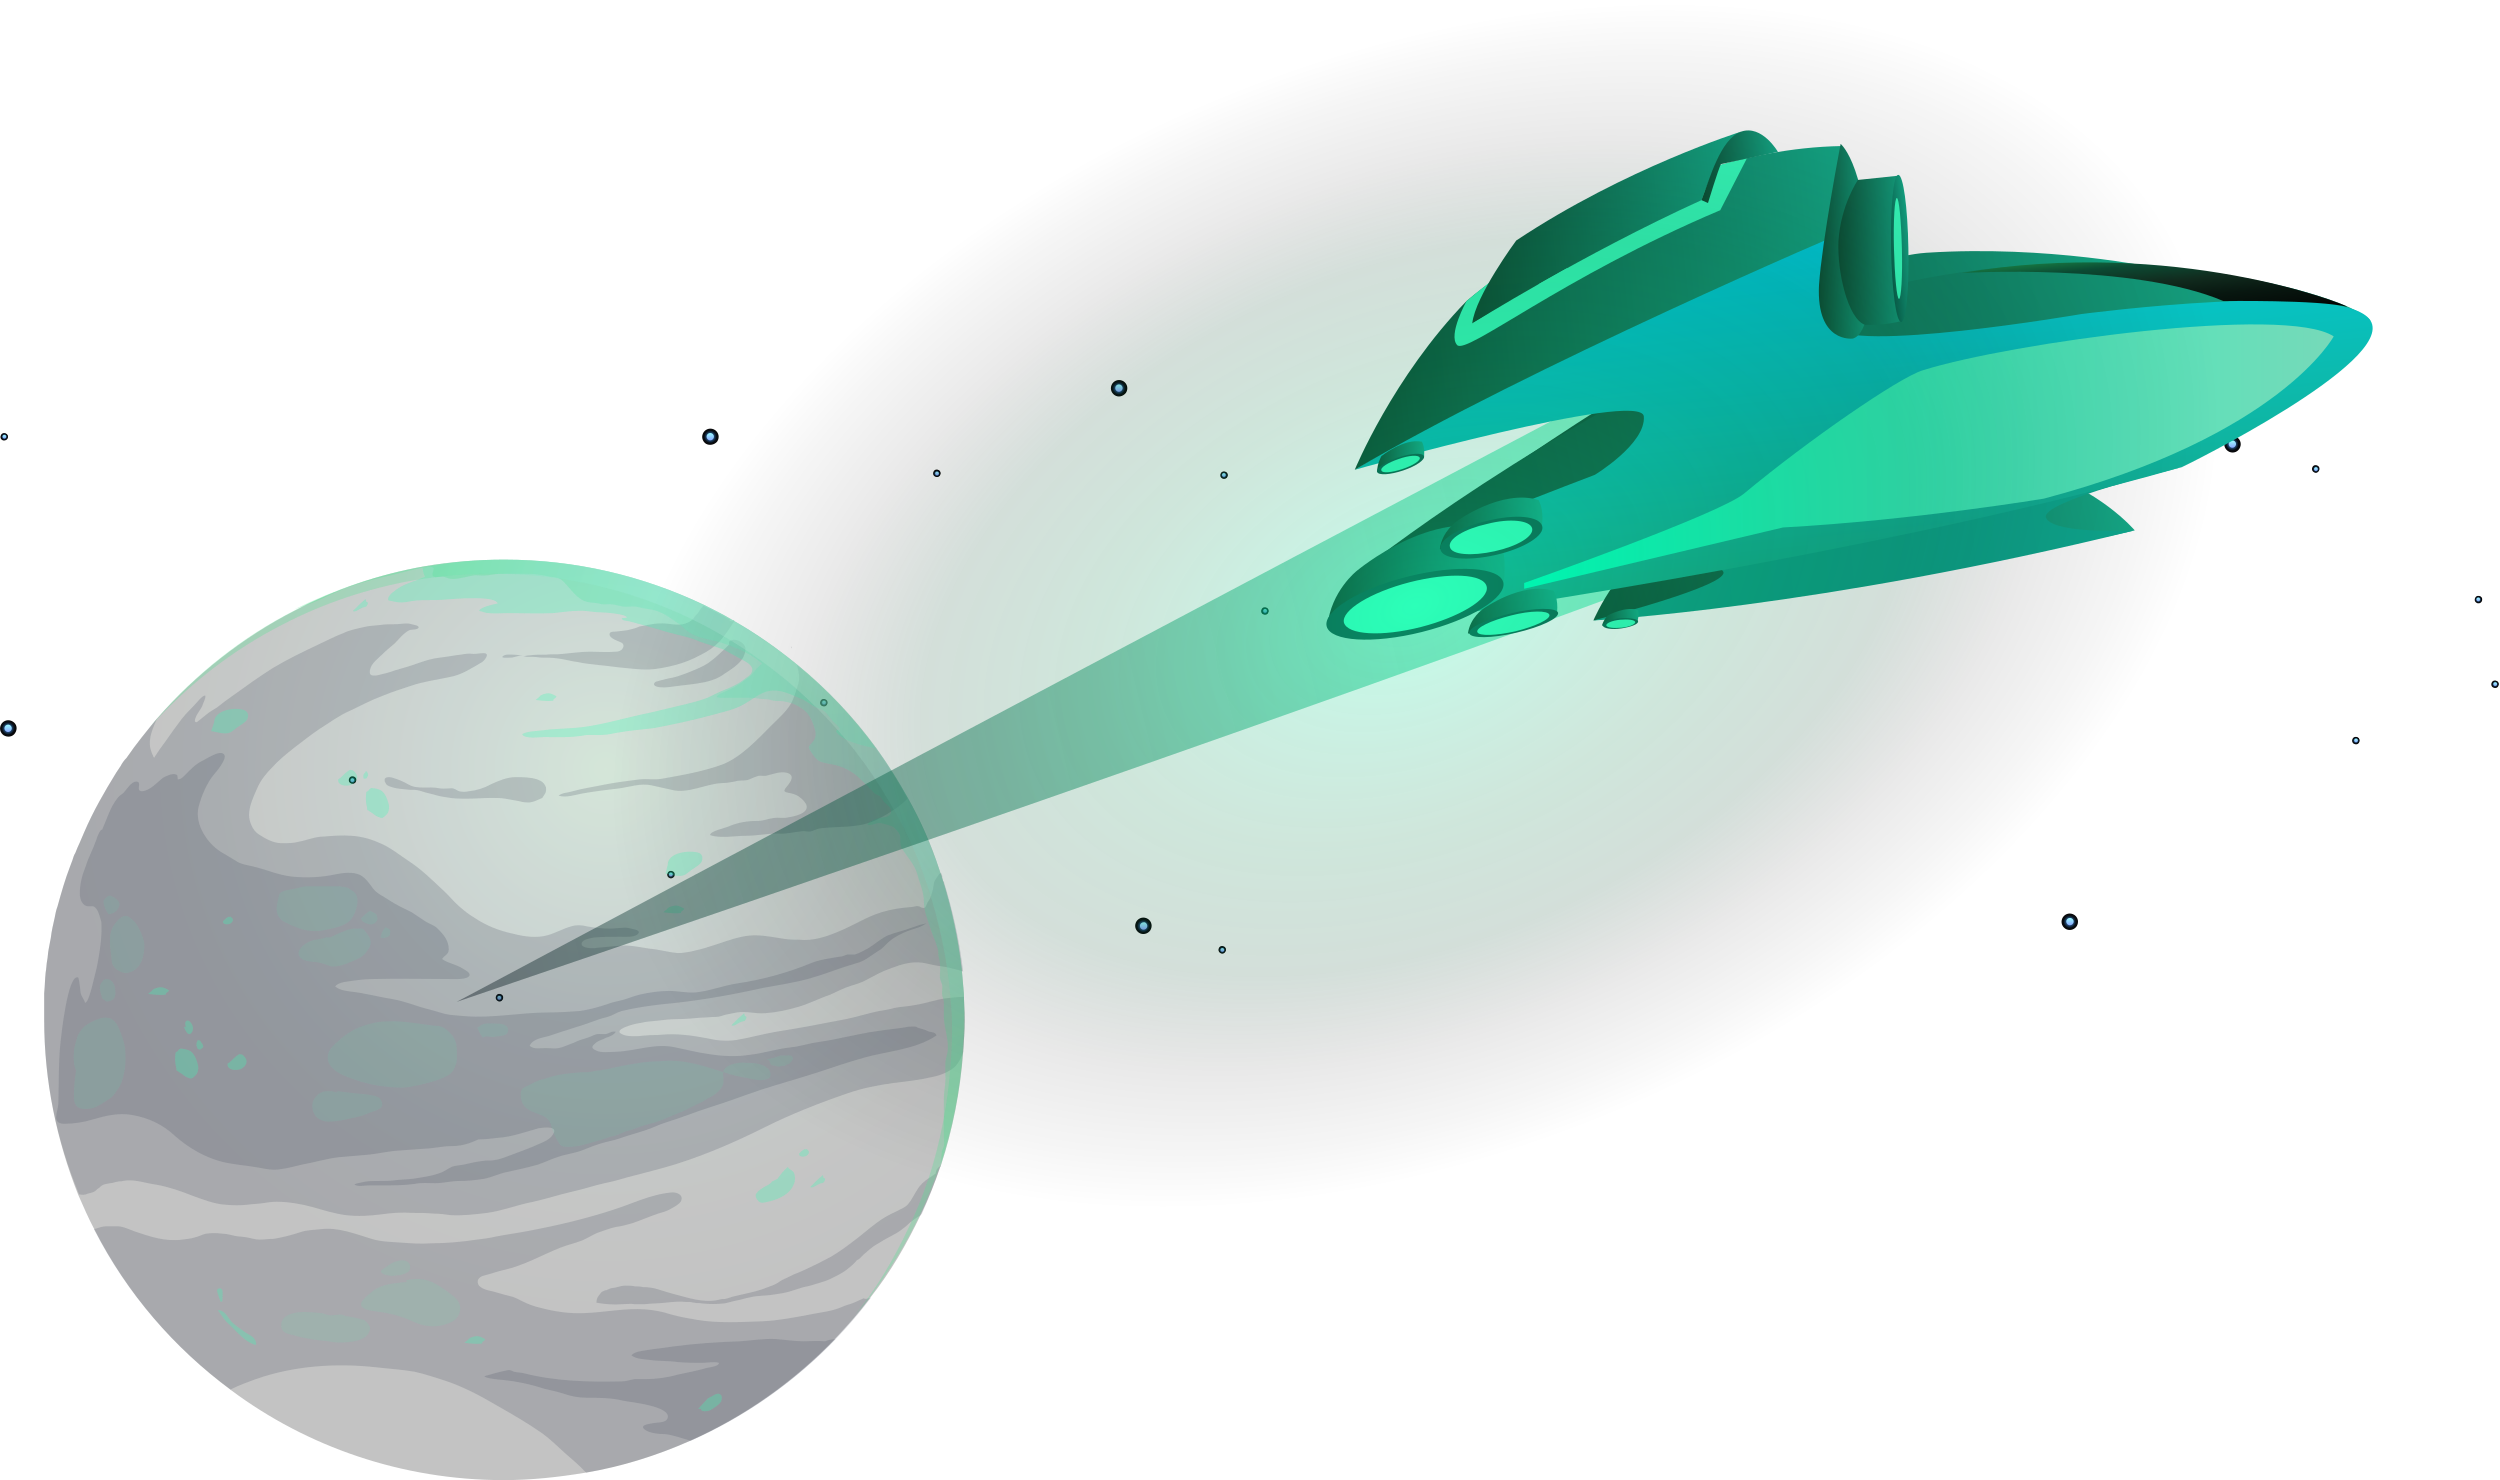 <svg width="679" height="402" viewBox="0 0 679 402" fill="none" xmlns="http://www.w3.org/2000/svg">
<g style="mix-blend-mode:lighten" clip-path="url(#clip0)">
<path d="M309.3 253.3C308.3 252.6 308 251.3 308.7 250.2C309.4 249.2 310.7 248.9 311.8 249.6C312.8 250.3 313.1 251.6 312.4 252.7C311.7 253.7 310.3 254 309.3 253.3Z" fill="url(#paint0_radial)"/>
<path d="M309.5 253C308.7 252.4 308.4 251.3 309 250.5C309.6 249.7 310.7 249.4 311.5 250C312.3 250.6 312.6 251.7 312 252.5C311.5 253.4 310.4 253.6 309.5 253Z" fill="url(#paint1_radial)"/>
<path d="M311.6 251.5C311.6 252.1 311.1 252.5 310.6 252.5C310 252.5 309.6 252 309.6 251.5C309.6 250.9 310.1 250.5 310.6 250.5C311.1 250.4 311.6 250.9 311.6 251.5Z" fill="url(#paint2_linear)"/>
<path d="M302.7 107.3C301.7 106.6 301.4 105.3 302.1 104.2C302.8 103.2 304.1 102.9 305.2 103.6C306.2 104.3 306.5 105.6 305.8 106.7C305 107.7 303.7 108 302.7 107.3Z" fill="url(#paint3_radial)"/>
<path d="M302.9 107C302.1 106.4 301.8 105.3 302.4 104.5C303 103.7 304.1 103.4 304.9 104C305.7 104.6 306 105.7 305.4 106.5C304.8 107.3 303.7 107.5 302.9 107Z" fill="url(#paint4_radial)"/>
<path d="M303.9 106.4C304.452 106.4 304.9 105.952 304.9 105.4C304.9 104.848 304.452 104.4 303.9 104.4C303.348 104.4 302.9 104.848 302.9 105.4C302.9 105.952 303.348 106.4 303.9 106.4Z" fill="url(#paint5_linear)"/>
<path d="M605.1 122.5C604.1 121.8 603.8 120.5 604.5 119.4C605.2 118.3 606.5 118.1 607.6 118.8C608.6 119.5 608.9 120.8 608.2 121.9C607.5 123 606.1 123.2 605.1 122.5Z" fill="url(#paint6_radial)"/>
<path d="M605.3 122.2C604.5 121.6 604.2 120.5 604.8 119.7C605.4 118.9 606.5 118.6 607.3 119.2C608.1 119.8 608.4 120.9 607.8 121.7C607.2 122.5 606.1 122.7 605.3 122.2Z" fill="url(#paint7_radial)"/>
<path d="M606.3 121.6C606.852 121.6 607.3 121.152 607.3 120.6C607.3 120.048 606.852 119.6 606.3 119.6C605.748 119.6 605.3 120.048 605.3 120.6C605.3 121.152 605.748 121.6 606.3 121.6Z" fill="url(#paint8_linear)"/>
<path d="M560.9 252.2C559.9 251.5 559.6 250.2 560.3 249.1C561 248.1 562.3 247.8 563.4 248.5C564.4 249.2 564.7 250.5 564 251.6C563.3 252.6 561.9 252.9 560.9 252.2Z" fill="url(#paint9_radial)"/>
<path d="M561.1 251.9C560.3 251.3 560 250.2 560.6 249.4C561.2 248.6 562.3 248.3 563.1 248.9C563.9 249.5 564.2 250.6 563.6 251.4C563.1 252.2 562 252.4 561.1 251.9Z" fill="url(#paint10_radial)"/>
<path d="M563.2 250.3C563.2 250.9 562.7 251.3 562.2 251.3C561.6 251.3 561.2 250.8 561.2 250.3C561.2 249.7 561.7 249.3 562.2 249.3C562.7 249.3 563.2 249.7 563.2 250.3Z" fill="url(#paint11_linear)"/>
<path d="M1 199.7C-9.47714e-06 199 -0.3 197.7 0.4 196.6C1.1 195.6 2.4 195.3 3.5 196C4.6 196.7 4.8 198 4.1 199.1C3.4 200.2 2 200.3 1 199.7Z" fill="url(#paint12_radial)"/>
<path d="M1.2 199.4C0.4 198.8 0.1 197.7 0.7 196.9C1.3 196.1 2.4 195.8 3.2 196.4C4 197 4.3 198.1 3.7 198.9C3.2 199.7 2 199.9 1.2 199.4Z" fill="url(#paint13_radial)"/>
<path d="M2.2 198.8C2.752 198.8 3.2 198.352 3.2 197.8C3.2 197.248 2.752 196.8 2.2 196.8C1.648 196.8 1.2 197.248 1.2 197.8C1.2 198.352 1.648 198.8 2.2 198.8Z" fill="url(#paint14_linear)"/>
<path d="M191.7 120.5C190.7 119.8 190.4 118.5 191.1 117.4C191.8 116.4 193.1 116.1 194.2 116.8C195.2 117.5 195.5 118.8 194.8 119.9C194.1 120.8 192.7 121.1 191.7 120.5Z" fill="url(#paint15_radial)"/>
<path d="M191.9 120.1C191.1 119.5 190.8 118.4 191.4 117.6C192 116.8 193.1 116.5 193.9 117.1C194.7 117.7 195 118.8 194.4 119.6C193.9 120.5 192.8 120.7 191.9 120.1Z" fill="url(#paint16_radial)"/>
<path d="M192.9 119.6C193.452 119.6 193.9 119.152 193.9 118.6C193.9 118.048 193.452 117.6 192.9 117.6C192.348 117.6 191.9 118.048 191.9 118.6C191.9 119.152 192.348 119.6 192.9 119.6Z" fill="url(#paint17_linear)"/>
<path d="M253.9 129.4C253.4 129.1 253.3 128.5 253.6 128C253.9 127.5 254.5 127.4 255 127.7C255.5 128 255.6 128.6 255.3 129.1C255 129.6 254.4 129.7 253.9 129.4Z" fill="url(#paint18_radial)"/>
<path d="M254 129.3C253.6 129 253.5 128.5 253.8 128.1C254.1 127.7 254.6 127.6 255 127.9C255.4 128.2 255.5 128.7 255.2 129.1C254.9 129.4 254.4 129.6 254 129.3Z" fill="url(#paint19_radial)"/>
<path d="M254.5 129.1C254.776 129.1 255 128.876 255 128.6C255 128.324 254.776 128.1 254.5 128.1C254.224 128.1 254 128.324 254 128.6C254 128.876 254.224 129.1 254.5 129.1Z" fill="url(#paint20_linear)"/>
<path d="M0.6 119.5C0.1 119.2 -2.4423e-05 118.6 0.3 118.1C0.6 117.6 1.2 117.5 1.7 117.8C2.2 118.1 2.3 118.7 2 119.2C1.7 119.6 1.1 119.8 0.6 119.5Z" fill="url(#paint21_radial)"/>
<path d="M0.7 119.3C0.3 119 0.2 118.5 0.5 118.1C0.8 117.7 1.3 117.6 1.7 117.9C2.1 118.2 2.2 118.7 1.9 119.1C1.6 119.5 1.1 119.6 0.7 119.3Z" fill="url(#paint22_radial)"/>
<path d="M1.2 119.1C1.476 119.1 1.7 118.876 1.7 118.6C1.7 118.324 1.476 118.1 1.2 118.1C0.924 118.1 0.7 118.324 0.7 118.6C0.7 118.876 0.924 119.1 1.2 119.1Z" fill="url(#paint23_linear)"/>
<path d="M672.6 163.7C672.1 163.4 672 162.8 672.3 162.3C672.6 161.8 673.2 161.7 673.7 162C674.2 162.3 674.3 162.9 674 163.4C673.7 163.9 673 164 672.6 163.7Z" fill="url(#paint24_radial)"/>
<path d="M672.7 163.5C672.3 163.2 672.2 162.7 672.5 162.3C672.8 161.9 673.3 161.8 673.7 162.1C674.1 162.4 674.2 162.9 673.9 163.3C673.6 163.7 673.1 163.8 672.7 163.5Z" fill="url(#paint25_radial)"/>
<path d="M673.1 163.3C673.376 163.3 673.6 163.076 673.6 162.8C673.6 162.524 673.376 162.3 673.1 162.3C672.824 162.3 672.6 162.524 672.6 162.8C672.6 163.076 672.824 163.3 673.1 163.3Z" fill="url(#paint26_linear)"/>
<path d="M331.9 129.9C331.4 129.6 331.3 129 331.6 128.5C331.9 128 332.5 127.9 333 128.2C333.5 128.5 333.6 129.1 333.3 129.6C333 130.1 332.3 130.2 331.9 129.9Z" fill="url(#paint27_radial)"/>
<path d="M332 129.8C331.6 129.5 331.5 129 331.8 128.6C332.1 128.2 332.6 128.1 333 128.4C333.4 128.7 333.5 129.2 333.2 129.6C332.9 129.9 332.4 130 332 129.8Z" fill="url(#paint28_radial)"/>
<path d="M332.4 129.5C332.676 129.5 332.9 129.276 332.9 129C332.9 128.724 332.676 128.5 332.4 128.5C332.124 128.5 331.9 128.724 331.9 129C331.9 129.276 332.124 129.5 332.4 129.5Z" fill="url(#paint29_linear)"/>
<path d="M677.1 186.7C676.6 186.4 676.5 185.8 676.8 185.3C677.1 184.8 677.7 184.7 678.2 185C678.7 185.3 678.8 185.9 678.5 186.4C678.2 186.9 677.6 187 677.1 186.7Z" fill="url(#paint30_radial)"/>
<path d="M677.2 186.5C676.8 186.2 676.7 185.7 677 185.3C677.3 184.9 677.8 184.8 678.2 185.1C678.6 185.4 678.7 185.9 678.4 186.3C678.1 186.7 677.6 186.8 677.2 186.5Z" fill="url(#paint31_radial)"/>
<path d="M678.2 185.8C678.2 186.1 678 186.3 677.7 186.3C677.4 186.3 677.2 186.1 677.2 185.8C677.2 185.5 677.4 185.3 677.7 185.3C678 185.3 678.2 185.5 678.2 185.8Z" fill="url(#paint32_linear)"/>
<path d="M628.4 128.2C627.9 127.9 627.8 127.3 628.1 126.8C628.4 126.3 629 126.2 629.5 126.5C630 126.8 630.1 127.4 629.8 127.9C629.5 128.4 628.9 128.6 628.4 128.2Z" fill="url(#paint33_radial)"/>
<path d="M628.5 128.1C628.1 127.8 628 127.3 628.3 126.9C628.6 126.5 629.1 126.4 629.5 126.7C629.9 127 630 127.5 629.7 127.9C629.4 128.3 628.9 128.4 628.5 128.1Z" fill="url(#paint34_radial)"/>
<path d="M629.5 127.4C629.5 127.7 629.3 127.9 629 127.9C628.7 127.9 628.5 127.7 628.5 127.4C628.5 127.1 628.7 126.9 629 126.9C629.3 126.9 629.5 127.1 629.5 127.4Z" fill="url(#paint35_linear)"/>
<path d="M639.3 202C638.8 201.7 638.7 201.1 639 200.6C639.3 200.1 639.9 200 640.4 200.3C640.9 200.6 641 201.2 640.7 201.7C640.4 202.2 639.8 202.3 639.3 202Z" fill="url(#paint36_radial)"/>
<path d="M639.4 201.8C639 201.5 638.9 201 639.2 200.6C639.5 200.2 640 200.1 640.4 200.4C640.8 200.7 640.9 201.2 640.6 201.6C640.3 202 639.8 202.1 639.4 201.8Z" fill="url(#paint37_radial)"/>
<path d="M639.9 201.6C640.176 201.6 640.4 201.376 640.4 201.1C640.4 200.824 640.176 200.6 639.9 200.6C639.624 200.6 639.4 200.824 639.4 201.1C639.4 201.376 639.624 201.6 639.9 201.6Z" fill="url(#paint38_linear)"/>
<path d="M223.2 191.7C222.7 191.4 222.6 190.8 222.9 190.3C223.2 189.8 223.8 189.7 224.3 190C224.8 190.3 224.9 190.9 224.6 191.4C224.3 191.9 223.7 192 223.2 191.7Z" fill="url(#paint39_radial)"/>
<path d="M223.3 191.6C222.9 191.3 222.8 190.8 223.1 190.4C223.4 190 223.9 189.9 224.3 190.2C224.7 190.5 224.8 191 224.5 191.4C224.2 191.7 223.7 191.8 223.3 191.6Z" fill="url(#paint40_radial)"/>
<path d="M223.8 191.3C224.076 191.3 224.3 191.076 224.3 190.8C224.3 190.524 224.076 190.3 223.8 190.3C223.524 190.3 223.3 190.524 223.3 190.8C223.3 191.076 223.524 191.3 223.8 191.3Z" fill="url(#paint41_linear)"/>
<path d="M331.4 258.8C330.9 258.5 330.8 257.9 331.1 257.4C331.4 256.9 332 256.8 332.5 257.1C333 257.4 333.1 258 332.8 258.5C332.5 259 331.9 259.2 331.4 258.8Z" fill="url(#paint42_radial)"/>
<path d="M331.5 258.7C331.1 258.4 331 257.9 331.3 257.5C331.6 257.1 332.1 257 332.5 257.3C332.9 257.6 333 258.1 332.7 258.5C332.4 258.9 331.9 259 331.5 258.7Z" fill="url(#paint43_radial)"/>
<path d="M332 258.5C332.276 258.5 332.5 258.276 332.5 258C332.5 257.724 332.276 257.5 332 257.5C331.724 257.5 331.5 257.724 331.5 258C331.5 258.276 331.724 258.5 332 258.5Z" fill="url(#paint44_linear)"/>
<path d="M135.1 271.8C134.6 271.5 134.5 270.9 134.8 270.4C135.1 269.9 135.7 269.8 136.2 270.1C136.7 270.4 136.8 271 136.5 271.5C136.2 272 135.6 272.2 135.1 271.8Z" fill="url(#paint45_radial)"/>
<path d="M135.2 271.7C134.8 271.4 134.7 270.9 135 270.5C135.3 270.1 135.8 270 136.2 270.3C136.6 270.6 136.7 271.1 136.4 271.5C136.1 271.9 135.6 272 135.2 271.7Z" fill="url(#paint46_radial)"/>
<path d="M136.1 271C136.1 271.3 135.9 271.5 135.6 271.5C135.3 271.5 135.1 271.3 135.1 271C135.1 270.7 135.3 270.5 135.6 270.5C135.9 270.5 136.1 270.7 136.1 271Z" fill="url(#paint47_linear)"/>
<path d="M95.2 212.7C94.7 212.4 94.6 211.8 94.9 211.3C95.2 210.8 95.8 210.7 96.3 211C96.8 211.3 96.9 211.9 96.6 212.4C96.3 212.9 95.6 213 95.2 212.7Z" fill="url(#paint48_radial)"/>
<path d="M95.3 212.6C94.9 212.3 94.8 211.8 95.1 211.4C95.4 211 95.9 210.9 96.3 211.2C96.7 211.5 96.8 212 96.5 212.4C96.2 212.8 95.7 212.8 95.3 212.6Z" fill="url(#paint49_radial)"/>
<path d="M95.7 212.4C95.976 212.4 96.2 212.176 96.2 211.9C96.2 211.624 95.976 211.4 95.7 211.4C95.424 211.4 95.2 211.624 95.2 211.9C95.2 212.176 95.424 212.4 95.7 212.4Z" fill="url(#paint50_linear)"/>
<path d="M181.7 238.4C181.2 238.1 181.1 237.5 181.4 237C181.7 236.5 182.3 236.4 182.8 236.7C183.3 237 183.4 237.6 183.1 238.1C182.7 238.6 182.1 238.7 181.7 238.4Z" fill="url(#paint51_radial)"/>
<path d="M181.7 238.2C181.3 237.9 181.2 237.4 181.5 237C181.8 236.6 182.3 236.5 182.7 236.8C183.1 237.1 183.2 237.6 182.9 238C182.7 238.4 182.1 238.5 181.7 238.2Z" fill="url(#paint52_radial)"/>
<path d="M182.2 238C182.476 238 182.7 237.776 182.7 237.5C182.7 237.224 182.476 237 182.2 237C181.924 237 181.7 237.224 181.7 237.5C181.7 237.776 181.924 238 182.2 238Z" fill="url(#paint53_linear)"/>
<path d="M343 166.8C342.5 166.5 342.4 165.9 342.7 165.4C343 164.9 343.6 164.8 344.1 165.1C344.6 165.4 344.7 166 344.4 166.5C344.1 167 343.5 167.1 343 166.8Z" fill="url(#paint54_radial)"/>
<path d="M343.1 166.7C342.7 166.4 342.6 165.9 342.9 165.5C343.2 165.1 343.7 165 344.1 165.3C344.5 165.6 344.6 166.1 344.3 166.5C344 166.8 343.5 166.9 343.1 166.7Z" fill="url(#paint55_radial)"/>
<path d="M343.6 166.4C343.876 166.4 344.1 166.176 344.1 165.9C344.1 165.624 343.876 165.4 343.6 165.4C343.324 165.4 343.1 165.624 343.1 165.9C343.1 166.176 343.324 166.4 343.6 166.4Z" fill="url(#paint56_linear)"/>
</g>
<g opacity="0.78">
<path opacity="0.3" d="M262 277C262 279.823 261.798 282.847 261.597 285.669C260.79 296.355 258.774 306.637 255.548 316.516C255.548 316.718 255.548 316.718 255.347 316.919C253.935 321.355 252.121 325.589 250.105 329.823C246.274 337.887 241.839 345.548 236.395 352.403C233.371 356.435 230.145 360.065 226.718 363.694C215.629 375.185 202.323 384.661 187.403 391.315C178.331 395.347 168.855 398.371 158.976 399.984C151.718 401.194 144.258 402 136.798 402C109.177 402 83.371 392.927 62.806 377.605C47.282 366.113 34.581 351.395 25.71 334.056C24.097 331.032 22.686 327.806 21.274 324.581C15.427 309.863 12 293.734 12 277C12 275.79 12 274.782 12 273.774C12 272.968 12 271.96 12 271.153C12 270.75 12 270.145 12 269.742C12.202 267.726 12.202 265.911 12.403 264.097C12.605 263.089 12.605 261.879 12.806 260.871C13.008 259.863 13.008 258.855 13.21 257.847C13.411 256.839 13.613 255.629 13.815 254.621C14.016 252.806 14.419 251.194 14.823 249.379C15.024 248.371 15.226 247.161 15.629 246.153C16.637 242.524 17.645 238.895 19.056 235.266C19.258 234.661 19.46 234.258 19.661 233.653C19.863 233.048 20.064 232.242 20.468 231.637C20.871 230.629 21.274 229.621 21.677 228.815C22.081 227.806 22.484 227 22.887 225.992C25.306 220.347 28.331 215.105 31.556 209.863C31.96 209.258 32.363 208.653 32.766 208.048C33.169 207.242 33.774 206.435 34.379 205.831C37 202 39.823 198.573 42.645 195.145C53.129 183.25 65.831 173.169 79.944 165.911C91.032 160.065 102.726 156.032 115.226 153.815C122.282 152.605 129.54 152 137 152C156.355 152 174.702 156.435 191.234 164.298C193.653 165.508 196.073 166.718 198.492 168.129C198.694 168.331 198.895 168.331 199.298 168.532L199.5 168.734C205.548 172.161 211.194 176.194 216.637 180.629C224.702 187.282 231.96 194.944 238.008 203.21C241.234 207.645 244.056 212.282 246.677 216.919C250.105 222.968 252.927 229.419 255.145 236.274C255.347 236.677 255.347 237.081 255.548 237.484C255.75 237.887 255.75 238.29 255.952 238.694C258.371 246.556 260.185 254.621 261.194 263.089C261.395 265.306 261.597 267.726 261.798 269.944C261.798 272.161 262 274.581 262 277Z" fill="url(#paint57_radial)"/>
<path opacity="0.2" d="M262 277C262 279.823 261.798 282.847 261.597 285.669C261.194 287.081 260.589 288.29 259.581 289.5C257.968 291.113 255.347 292.121 253.129 292.524C249.702 293.331 246.073 293.734 242.645 294.137C238.411 294.742 234.177 295.548 230.145 296.96C222.484 299.581 214.823 302.605 207.565 306.234C199.903 310.064 192.04 313.492 183.774 316.113C179.339 317.524 174.903 318.532 170.468 319.742C168.452 320.347 166.234 320.952 164.218 321.355C161.395 321.96 158.573 322.968 155.75 323.573C152.121 324.379 148.492 325.589 144.863 326.395C140.629 327.202 136.597 328.814 132.363 329.419C128.935 329.823 125.71 330.226 122.282 330.024C120.871 329.823 119.46 329.621 117.847 329.621C115.831 329.419 113.815 329.419 112 329.419C109.177 329.218 106.355 329.419 103.532 329.823C100.306 330.226 97.282 330.427 93.855 330.024C90.831 329.621 87.605 328.613 84.782 327.806C81.758 327 78.331 326.395 75.105 326.395C73.895 326.395 72.484 326.597 71.274 326.798C69.863 327 68.653 327 67.242 327.202C65.427 327.403 63.21 327.403 61.194 327.202C58.169 327 55.145 325.79 52.323 324.782C49.298 323.573 45.871 322.363 42.444 321.758C39.419 321.355 36.395 320.145 33.371 320.75C32.968 320.952 32.363 320.75 31.96 320.952C31.355 320.952 30.75 321.355 29.944 321.355C29.137 321.556 28.331 321.556 27.726 321.96C27.323 322.161 27.121 322.564 26.718 322.766C26.314 322.968 26.113 323.371 25.71 323.573C25.105 323.976 24.5 323.976 23.895 324.177C23.089 324.581 22.282 324.581 21.476 324.379C15.427 309.863 12 293.734 12 277C12 275.79 12 274.782 12 273.774C12 272.968 12 271.96 12 271.153C12 270.75 12 270.145 12 269.742C12.202 267.726 12.202 265.911 12.403 264.097C12.605 263.089 12.605 261.879 12.806 260.871C13.008 259.863 13.008 258.855 13.21 257.847C13.411 256.839 13.613 255.629 13.815 254.621C14.016 252.806 14.419 251.193 14.823 249.379C15.024 248.371 15.226 247.161 15.629 246.153C16.637 242.524 17.645 238.895 19.056 235.266C19.258 234.661 19.46 234.258 19.661 233.653C19.863 233.048 20.064 232.242 20.468 231.637C20.871 230.629 21.274 229.621 21.677 228.814C22.081 227.806 22.484 227 22.887 225.992C25.306 220.347 28.331 215.105 31.556 209.863C31.96 209.258 32.363 208.653 32.766 208.048C33.169 207.242 33.774 206.435 34.379 205.831C37 202 39.823 198.572 42.645 195.145C41.637 197.564 40.226 200.387 40.831 203.21C41.032 204.016 41.234 204.621 41.637 205.427C41.637 205.629 41.839 205.629 41.839 205.831C42.847 204.218 43.855 202.806 45.065 201.193C46.476 199.177 47.887 197.161 49.298 195.347C50.508 193.734 52.121 192.322 53.331 190.911C53.734 190.508 54.944 188.895 55.75 188.895C55.952 189.702 55.145 190.911 54.944 191.718C54.54 192.726 53.532 193.734 53.129 194.943C52.927 195.347 52.726 196.153 53.331 196.153C53.532 196.153 53.935 195.75 53.935 195.75C54.54 195.347 55.145 194.742 55.952 194.137C56.96 193.331 57.968 192.726 58.976 192.121C60.185 191.113 61.597 190.105 63.008 189.097C66.637 186.476 70.266 183.855 74.097 181.435C78.129 179.016 82.363 177 86.597 174.984C88.814 173.976 91.032 172.766 93.25 171.96C94.863 171.153 96.879 170.75 98.694 170.347C100.105 169.943 101.718 169.943 103.331 169.742C104.54 169.54 105.952 169.54 107.161 169.54C108.371 169.54 109.379 169.339 110.589 169.339C111.194 169.339 111.798 169.54 112.605 169.742C112.806 169.742 113.411 169.943 113.613 170.145C114.218 171.153 111.395 170.952 111.194 171.153C109.581 171.96 108.371 173.572 107.161 174.782C105.952 175.79 104.742 176.798 103.734 177.806C102.726 178.814 101.315 179.822 100.71 181.234C100.508 181.839 100.306 182.443 100.508 183.048C100.911 183.653 101.718 183.452 102.323 183.452C104.137 183.048 105.75 182.645 107.363 182.04C109.581 181.435 111.597 180.831 113.815 180.024C115.629 179.419 117.444 178.814 119.46 178.613C121.274 178.411 123.29 178.008 125.105 177.806C126.315 177.605 127.323 177.403 128.532 177.605C129.54 177.605 130.347 177.403 131.355 177.403C133.169 177.403 131.758 179.218 130.952 179.822C128.129 181.435 125.508 183.25 122.282 183.855C118.653 184.661 115.024 185.064 111.597 186.274C109.177 187.081 106.556 187.887 104.137 188.895C102.726 189.5 101.516 189.903 100.306 190.508C98.492 191.314 96.677 192.322 94.863 193.129C92.04 194.339 89.419 196.355 86.798 197.968C84.379 199.581 82.161 201.395 79.742 203.21C77.726 204.822 75.71 206.435 73.895 208.452C72.282 210.064 70.669 212.081 69.863 214.097C68.855 216.314 67.645 218.935 67.645 221.355C67.645 223.169 68.653 225.589 70.266 226.597C72.081 227.806 74.298 229.016 76.516 229.016C78.129 229.016 79.742 229.016 81.153 228.613C83.371 228.21 85.589 227.202 88.008 227.202C90.427 227 93.048 226.798 95.468 227C98.492 227.202 101.113 228.008 103.734 229.218C106.355 230.427 108.573 232.242 110.992 233.855C114.419 236.072 117.242 238.895 120.065 241.516C121.677 242.927 123.089 244.742 124.702 246.153C126.113 247.363 127.323 248.371 128.734 249.177C131.96 251.395 135.589 252.806 139.419 253.613C142.444 254.419 145.871 254.823 148.694 254.016C150.911 253.411 152.927 252.202 155.145 251.597C156.355 251.193 157.968 251.193 159.379 251.597C161.597 252 163.613 252.202 165.831 252.202C166.839 252.202 168.048 252 169.056 252C170.266 251.798 171.274 252.202 172.282 252.403C173.089 252.605 174.097 253.008 173.089 253.814C172.081 254.621 169.863 254.419 168.452 254.419C166.032 254.419 163.815 254.419 161.395 254.621C160.589 254.823 158.169 255.024 157.968 256.234C157.766 257.645 161.194 257.645 162 257.443C164.218 257.242 166.234 257.04 168.452 256.839C171.073 256.637 173.694 257.242 176.315 257.645C178.935 257.847 181.556 258.653 184.177 258.855C185.387 258.855 186.395 258.653 187.605 258.452C189.419 258.048 191.032 257.645 192.847 257.04C195.669 256.234 198.492 255.024 201.516 254.419C204.339 253.814 206.556 254.016 209.379 254.419C210.589 254.621 212 254.823 213.21 255.024C214.419 255.226 215.831 255.226 217.04 255.226C220.669 255.629 224.5 254.419 227.726 253.008C231.758 251.395 235.387 248.976 239.419 247.766C242.04 246.96 244.661 246.556 247.484 246.355C248.089 246.355 248.895 245.952 249.5 246.153C249.903 246.153 250.105 246.556 250.508 246.556C251.315 246.758 251.516 246.153 251.718 245.548C251.919 244.943 252.524 244.339 252.726 243.734C252.927 243.129 253.129 242.524 253.331 241.718C253.532 240.911 253.532 240.306 253.734 239.5C253.935 239.097 255.145 237.081 255.548 237.081C255.75 237.282 255.952 237.887 255.952 238.29C255.952 238.492 255.952 238.492 255.952 238.693C255.952 239.097 256.153 239.298 256.355 239.5C258.774 247.363 260.589 255.427 261.597 263.895C260.589 263.492 259.782 263.29 258.774 263.089C257.363 262.685 255.952 262.484 254.54 262.282C253.129 262.081 251.919 261.677 250.508 261.476C247.685 261.072 244.863 261.879 242.242 262.887C241.032 263.29 239.621 263.895 238.411 264.5C237.202 265.105 236.194 265.71 234.984 266.314C233.774 266.919 232.565 267.323 231.153 267.726C229.137 268.331 227.323 269.339 225.508 270.145C222.484 271.153 219.46 272.766 216.435 273.572C213.613 274.379 210.79 274.984 207.766 275.185C205.145 275.387 202.726 274.581 200.105 274.984C199.097 275.185 198.089 275.387 197.081 275.589C196.274 275.79 195.468 276.193 194.46 276.193C193.048 276.193 191.839 276.395 190.427 276.395C188.21 276.597 185.992 276.798 183.774 276.798C182.161 276.798 180.347 277 178.734 277.202C177.121 277.403 175.71 277.403 174.097 277.806C172.685 278.008 171.073 278.411 169.661 279.016C169.258 279.218 168.25 279.621 168.25 280.226C168.25 280.629 168.855 280.831 169.258 281.032C170.266 281.435 171.476 281.435 172.685 281.435C173.694 281.435 174.702 281.234 175.508 281.234C176.919 281.032 178.129 281.234 179.54 281.032C183.976 280.629 188.008 281.234 192.242 282.04C194.863 282.645 197.484 282.847 200.105 282.443C203.734 281.839 207.161 280.831 210.79 280.226C217.242 279.218 223.492 278.008 229.742 276.798C232.766 276.193 235.79 275.185 238.815 274.581C240.226 274.379 241.435 274.177 242.847 273.774C244.661 273.371 246.677 273.371 248.492 272.968C251.315 272.564 253.935 271.556 256.758 271.153C258.573 270.952 260.185 270.75 261.798 270.75C261.798 272.161 262 274.581 262 277Z" fill="#081129"/>
<path opacity="0.2" d="M236.597 352.403C218.048 377 190.629 394.339 159.177 399.984C159.177 399.984 159.177 399.782 158.976 399.782C157.363 397.968 155.347 396.355 153.532 394.742C151.516 392.927 149.5 390.911 147.282 389.298C143.25 386.476 139.016 384.056 134.782 381.637C130.347 379.016 125.71 376.597 120.871 374.984C118.25 374.177 115.427 373.169 112.605 372.564C109.177 371.96 105.548 371.758 102.121 371.355C91.234 370.145 79.742 370.952 69.46 374.581C67.242 375.387 65.024 376.193 63.008 377.202C62.806 377.202 62.806 377.403 62.605 377.403C47.081 365.911 34.379 351.193 25.508 333.855C26.718 333.452 27.927 333.048 28.935 333.048C29.944 333.048 30.75 333.048 31.758 333.048C33.371 333.048 34.984 333.855 36.597 334.46C40.831 335.871 44.863 337.282 49.5 336.677C50.71 336.476 51.718 336.476 52.927 336.073C53.935 335.871 54.944 335.266 55.952 335.064C57.363 334.863 58.976 334.863 60.387 335.064C61.597 335.064 62.806 335.468 63.815 335.669C64.823 335.871 66.032 335.871 67.04 336.073C68.25 336.274 69.258 336.677 70.468 336.677C71.677 336.677 72.887 336.476 74.298 336.476C76.718 336.073 79.137 335.468 81.556 334.661C83.371 334.056 85.185 334.056 87 333.855C91.839 333.25 96.274 335.064 100.911 336.476C103.532 337.282 106.153 337.282 108.774 337.484C111.597 337.685 114.218 337.887 117.04 337.685C121.274 337.685 125.508 337.282 129.54 336.677C131.153 336.476 132.968 336.274 134.581 335.871C137.605 335.266 140.831 334.863 143.855 334.258C151.314 332.847 158.976 331.032 166.435 328.613C169.661 327.605 172.887 326.193 176.113 325.185C177.524 324.782 178.935 324.379 180.145 324.177C181.556 323.976 182.968 323.573 184.177 324.177C184.984 324.581 185.387 325.185 184.984 326.193C184.581 327 183.169 327.806 182.363 328.21C181.153 329.016 179.944 329.218 178.734 329.621C176.314 330.427 174.097 331.435 171.677 332.242C170.266 332.645 168.855 333.048 167.242 333.25C165.427 333.653 164.016 334.258 162.202 334.863C160.79 335.468 159.581 336.274 158.169 336.879C156.153 337.685 154.137 338.089 152.121 338.895C147.081 340.911 142.242 343.734 136.798 344.943C134.984 345.347 133.371 345.952 131.758 346.355C130.952 346.556 129.742 346.96 129.742 348.169C129.742 349.782 132.161 350.387 133.169 350.589C134.984 350.992 136.597 351.597 138.411 352C139.621 352.202 140.629 352.806 141.839 353.411C143.452 354.218 145.064 354.823 146.879 355.226C150.71 356.234 154.742 356.839 158.774 356.637C164.218 356.435 169.863 355.226 175.306 355.629C177.726 355.831 179.944 356.234 182.363 357.04C184.581 357.645 186.798 358.048 189.218 358.452C195.064 359.46 201.314 359.056 207.161 358.855C211.395 358.653 215.629 357.847 219.863 357.04C222.685 356.435 225.71 356.234 228.532 355.024C229.742 354.419 231.153 354.218 232.363 353.613C233.169 353.21 233.774 353.008 234.581 352.605C235.185 353.008 235.79 352.605 236.597 352.403Z" fill="#081129"/>
<path opacity="0.2" d="M255.548 316.516C253.935 320.952 252.323 325.387 250.306 329.823C250.105 329.823 250.105 330.024 250.105 330.024C248.694 330.831 247.282 331.839 246.073 333.048C245.064 333.855 244.056 334.661 242.847 335.266C242.04 335.669 241.435 336.073 240.629 336.476C239.823 336.879 239.016 337.484 238.21 337.887C236.798 338.694 235.79 339.702 234.581 340.71C234.177 341.113 233.774 341.516 233.371 341.919C232.968 342.121 232.565 342.323 232.363 342.726C231.758 343.331 231.153 343.935 230.347 344.54C228.935 345.75 227.121 346.556 225.508 347.363C224.298 347.968 223.29 348.169 222.081 348.573C220.871 348.976 219.46 349.379 218.25 349.581C217.04 349.984 215.629 350.387 214.419 350.79C213.008 351.194 211.597 351.395 210.185 351.597C207.968 352 205.75 351.798 203.532 352.403C202.323 352.605 201.315 353.008 200.105 353.21C198.895 353.411 197.887 353.814 196.677 354.016C194.661 354.218 192.645 354.218 190.629 354.016C190.024 353.814 189.218 354.016 188.613 353.814C188.21 353.814 187.806 353.613 187.202 353.613C187 353.613 186.597 353.613 186.395 353.613C184.581 353.411 182.565 353.613 180.75 353.814C178.935 354.016 176.919 354.016 175.105 354.218C174.097 354.218 173.29 354.218 172.282 354.218C171.274 354.016 170.065 354.218 169.056 354.218C166.637 354.419 164.218 354.218 162 353.814C162 352.403 162.605 352 163.008 351.395C163.21 351.194 163.21 350.992 163.613 350.79C164.016 350.589 164.419 350.387 164.823 350.387C165.024 350.185 165.427 350.185 165.629 349.984C166.234 349.782 167.04 349.782 167.645 349.581C168.452 349.379 169.056 349.177 169.863 349.177C170.669 349.177 171.677 349.177 172.484 349.379C173.29 349.379 173.895 349.379 174.702 349.581C176.113 349.581 177.524 349.782 178.734 350.185C179.944 350.589 181.355 350.992 182.766 351.395C186.798 352.403 191.032 354.016 195.266 353.008C195.871 352.806 196.274 352.806 196.879 352.806C197.887 352.605 198.694 352.202 199.702 352C202.121 351.395 204.54 350.992 206.96 350.185C207.968 349.782 209.177 349.379 210.185 348.976C211.194 348.573 212 347.766 213.008 347.363C214.016 346.96 215.024 346.355 216.032 345.952C217.04 345.548 218.048 345.145 218.855 344.742C221.073 343.734 223.492 342.524 225.71 341.314C227.726 340.105 229.742 338.694 231.556 337.282C233.774 335.669 235.992 333.653 238.21 332.04C239.823 330.831 241.637 329.823 243.452 329.016C244.46 328.411 245.871 328.008 246.677 327C247.685 325.79 248.29 324.379 249.097 323.169C249.903 321.758 251.113 320.75 252.323 319.944C252.927 319.54 253.532 319.137 254.137 318.734C254.137 317.726 254.742 317.121 255.548 316.516Z" fill="#081129"/>
<path opacity="0.2" d="M214.823 175.387C214.823 175.589 215.024 175.79 215.024 175.992C214.823 176.194 214.823 175.992 214.823 175.387Z" fill="#081129"/>
<path opacity="0.2" d="M246.476 216.919C243.855 219.54 240.427 221.556 237.403 222.968C232.766 224.984 227.524 224.379 222.686 224.984C221.677 225.185 221.073 225.589 220.266 225.79C219.46 225.992 218.452 225.589 217.645 225.79C215.427 225.992 213.613 226.597 211.194 226.395C208.169 226.395 205.548 227 202.524 227C199.702 227 195.468 227.806 192.847 226.798C193.048 225.589 196.879 224.984 198.089 224.379C200.508 223.371 202.927 222.968 205.75 222.968C207.363 222.968 208.573 222.363 210.186 222.161C211.597 221.96 212.806 222.363 214.218 221.96C215.629 221.758 219.661 220.952 219.056 218.734C219.056 218.331 217.847 216.919 217.444 216.718C216.839 216.113 215.831 215.71 215.024 215.508C213.411 215.105 212.202 215.306 213.815 213.492C214.823 212.282 216.032 210.468 213.613 209.863C211.798 209.46 209.984 210.266 208.169 210.669C207.363 210.871 206.355 210.468 205.548 210.871C204.742 211.073 203.734 211.677 202.927 211.879C201.718 212.081 200.71 211.879 199.5 212.282C198.29 212.484 197.282 212.685 196.073 212.685C191.637 212.887 186.798 215.71 182.363 214.5C180.548 214.097 178.734 213.694 176.919 213.29C174.097 212.685 171.073 213.694 168.452 214.097C165.024 214.5 161.597 214.903 158.169 215.508C156.153 215.911 153.734 216.718 151.718 216.113C152.524 215.306 154.339 215.306 155.548 214.903C158.371 214.097 161.395 213.694 164.218 213.089C167.242 212.484 170.669 212.081 173.694 211.677C175.71 211.476 177.927 211.879 179.944 211.476C185.589 210.468 191.436 209.46 196.677 207.444C201.718 205.226 205.75 200.79 209.581 196.96C211.597 194.944 214.016 192.927 215.226 190.306C215.831 188.895 216.435 187.081 216.839 185.669C217.242 184.258 217.04 182.444 216.436 180.629C228.734 190.508 239.016 203.008 246.476 216.919Z" fill="#081129"/>
<path opacity="0.2" d="M27.726 225.387C28.936 222.766 29.944 219.137 31.96 216.718C32.363 216.113 33.169 215.71 33.573 215.307C34.379 214.5 35.589 212.282 37 212.282C38.815 212.282 36.597 214.903 38.613 214.903C40.831 214.702 42.645 212.484 44.258 211.274C44.863 210.871 46.677 210.065 47.484 210.266C48.492 210.468 48.089 210.871 48.29 211.678C49.097 211.678 49.702 211.073 50.306 210.468C51.718 209.057 52.927 207.645 54.944 206.637C55.952 206.234 59.581 203.613 60.79 204.823C62 205.831 58.573 209.863 58.169 210.266C56.153 212.686 54.742 216.113 53.935 219.137C52.726 223.976 56.556 229.621 60.79 231.839C61.798 232.444 62.806 233.049 63.815 233.653C65.226 234.661 66.637 234.863 68.452 235.266C72.081 236.073 75.508 237.686 79.339 238.089C83.169 238.492 87.403 238.29 91.032 237.484C93.048 237.081 95.871 236.678 97.887 237.686C99.298 238.492 100.306 239.903 101.315 241.315C102.323 242.726 104.339 243.532 105.75 244.54C107.565 245.75 109.782 246.758 111.798 247.766C113.008 248.573 114.218 249.379 115.427 250.186C116.637 250.992 117.847 251.194 118.855 252.202C120.468 253.815 121.879 255.428 121.879 257.847C121.879 259.258 120.669 259.46 120.065 260.468C121.677 261.678 123.895 261.879 125.71 263.089C126.315 263.492 127.726 264.097 127.524 264.903C127.121 266.113 123.492 265.911 122.887 265.911C115.629 265.911 108.371 265.71 101.113 265.911C98.694 265.911 96.073 266.315 93.452 266.718C92.645 266.919 91.637 267.121 91.032 267.928C92.242 268.936 93.855 269.137 95.468 269.339C99.097 269.742 102.726 270.75 106.556 271.355C110.185 271.96 113.21 273.371 116.637 274.178C118.048 274.581 119.46 274.984 120.871 275.387C122.685 275.79 124.5 275.79 126.315 275.992C133.774 276.597 141.435 274.984 149.097 274.984C151.919 274.984 154.742 274.782 157.564 274.581C160.185 274.178 162.403 273.573 164.823 272.766C166.234 272.161 167.847 271.96 169.258 271.557C170.669 271.153 172.081 270.549 173.694 270.145C176.314 269.54 179.137 269.137 181.758 269.137C184.177 269.137 186.597 269.742 189.016 269.54C192.847 269.137 196.274 267.726 200.105 267.121C206.96 266.113 213.613 264.299 220.064 261.678C222.484 260.669 225.306 260.266 227.927 259.863C228.734 259.863 229.339 259.46 230.145 259.258C230.75 259.258 231.355 259.258 232.161 259.258C233.573 258.855 234.782 258.049 235.992 257.444C237.605 256.436 239.419 254.823 241.234 254.016C243.25 253.21 245.468 252.807 247.484 252C248.29 251.799 249.097 251.395 249.903 251.194C250.508 250.992 251.315 250.992 251.718 250.589C250.508 251.799 248.29 252.202 246.677 252.807C245.065 253.411 243.048 254.419 241.839 255.428C240.831 256.234 240.226 257.04 239.218 257.847C236.798 259.258 234.984 261.073 232.363 261.678C228.129 262.887 224.298 264.5 220.064 265.71C215.831 266.919 211.395 267.524 207.161 268.331C198.089 270.347 188.814 271.96 179.742 272.766C176.113 273.169 172.282 273.774 168.855 274.581C167.444 274.984 166.435 275.79 165.024 276.194C163.21 276.597 161.597 277.202 159.984 277.807C156.556 279.016 152.927 280.024 149.5 281.234C147.685 281.839 144.661 282.04 143.855 284.057C145.065 285.065 146.677 284.661 148.29 284.661C149.298 284.661 150.71 284.863 151.718 284.661C152.927 284.46 154.54 283.653 155.75 283.25C156.96 282.645 158.169 282.242 159.581 281.839C160.992 281.436 161.395 280.831 162.806 280.831C163.613 280.831 164.419 281.032 165.226 280.629C165.831 280.428 166.234 280.024 167.242 280.226C166.839 281.032 165.427 281.637 164.621 281.839C163.613 282.444 162.806 282.444 161.798 283.25C160.79 284.057 160.387 284.661 161.798 285.266C163.21 286.073 165.629 285.669 167.242 285.669C172.685 285.468 177.927 283.25 183.371 284.46C186.395 285.065 189.419 285.871 192.444 286.274C196.073 286.879 200.105 287.081 203.734 286.476C207.363 286.073 210.992 284.863 214.823 284.46C216.839 284.258 218.855 283.653 220.871 283.25C223.492 282.847 226.113 282.444 228.734 281.839C231.96 281.234 235.185 280.428 238.411 280.024C240.831 279.621 243.452 279.419 245.871 279.016C246.677 278.815 247.484 278.815 248.29 278.815C249.097 278.815 248.895 279.016 249.5 279.218C250.306 279.419 251.113 279.621 251.919 280.024C252.726 280.428 254.137 280.226 254.339 281.234C248.694 285.065 241.032 285.468 234.581 287.282C230.347 288.492 226.113 289.903 221.879 291.315C216.839 292.928 211.798 294.339 206.758 295.952C201.919 297.565 197.282 299.379 192.645 300.79C188.814 302 184.984 303.613 180.952 304.823C178.935 305.428 177.121 306.436 175.105 307.04C173.089 307.645 171.274 308.25 169.258 308.855C167.645 309.46 166.032 309.863 164.218 310.266C162 310.871 159.984 311.678 157.968 312.484C155.75 313.29 153.532 313.492 151.314 314.299C149.5 314.903 147.887 315.71 146.073 316.315C143.25 317.121 140.427 317.726 137.605 318.331C135.589 318.734 133.573 319.742 131.556 320.145C129.137 320.549 126.919 320.75 124.702 320.75C122.484 320.75 120.468 321.355 118.25 321.355C116.435 321.355 114.419 321.153 112.605 321.557C109.581 321.96 106.556 321.96 103.532 321.96C102.323 321.96 101.113 321.96 100.105 321.96C98.895 321.96 97.282 322.363 96.274 321.758C96.476 321.355 98.492 321.153 99.097 320.952C100.306 320.75 101.718 320.75 103.129 320.75C104.54 320.75 105.952 320.75 107.363 320.549C108.976 320.347 110.589 320.347 112.202 320.145C114.419 319.742 116.839 319.54 119.056 318.734C120.468 318.331 121.476 317.524 122.685 316.919C123.694 316.516 124.903 316.516 125.911 316.315C127.726 315.911 129.339 315.508 131.153 315.307C132.161 315.105 133.169 315.307 134.177 315.105C135.79 314.903 137.202 314.299 138.815 313.694C141.435 312.686 143.855 311.879 146.476 310.669C147.887 310.065 149.298 309.46 150.105 308.25C151.919 305.629 147.685 306.234 146.274 306.436C142.645 307.444 138.815 308.855 134.984 309.057C133.371 309.258 131.758 309.46 129.944 309.46C126.919 310.871 124.903 311.274 122.685 311.274C120.669 311.274 118.855 311.678 116.839 311.879C114.016 312.081 111.194 312.282 108.371 312.484C105.145 312.686 102.121 313.492 99.097 313.694C96.677 313.895 94.46 314.097 92.04 314.299C88.613 314.702 85.387 315.71 81.96 316.315C80.145 316.718 78.129 317.323 76.314 317.524C74.298 317.928 72.282 317.524 70.266 317.121C66.839 316.516 63.411 316.315 60.185 315.508C55.548 314.299 51.113 311.678 47.685 308.653C44.258 305.428 40.427 303.613 35.79 302.807C32.161 302.202 28.734 303.008 25.306 304.016C22.686 304.823 20.064 305.226 17.242 305.226C14.016 305.024 15.629 302.202 15.831 299.984C16.032 294.339 15.831 288.694 16.436 283.049C16.637 281.234 18.452 264.097 21.274 265.508C21.677 266.919 21.677 268.129 21.879 269.54C22.081 270.75 22.887 271.355 23.089 272.363C23.895 272.363 24.702 268.936 24.903 268.331C25.508 265.71 26.314 263.089 26.718 260.468C27.323 257.04 27.726 253.815 27.524 250.387C27.121 249.178 26.919 247.766 26.113 246.758C25.508 245.952 25.105 246.153 24.097 246.153C22.282 246.153 21.677 244.137 21.677 242.726C21.677 240.105 22.282 237.686 23.29 235.266C24.097 232.645 25.306 230.629 26.113 228.21C26.314 227.403 27.323 224.984 27.726 225.387Z" fill="#081129"/>
<path opacity="0.2" d="M226.919 363.694C215.831 375.186 202.524 384.661 187.605 391.315C185.387 390.71 182.766 389.702 180.548 389.5C179.137 389.5 176.113 389.298 174.903 388.089C173.694 386.879 176.919 386.678 177.726 386.476C178.936 386.274 180.952 386.476 181.355 385.065C182.161 381.839 171.073 380.831 169.258 380.428C166.032 379.621 162.403 379.621 159.177 379.621C157.161 379.621 155.145 379.218 153.331 378.613C151.516 378.008 149.702 377.605 147.887 377.202C144.258 375.992 140.427 375.186 136.597 374.782C135.992 374.782 131.758 374.379 131.557 373.774C133.573 373.169 135.79 372.565 137.807 372.161C138.613 371.96 139.016 372.363 139.621 372.565C140.427 372.766 141.436 372.766 142.242 372.968C150.911 375.186 159.984 375.387 168.855 375.186C170.065 375.186 171.073 374.782 172.282 374.581C173.29 374.581 174.097 374.581 175.105 374.581C178.129 374.581 181.153 374.178 183.976 373.371C186.597 372.766 189.218 372.363 191.839 371.557C192.645 371.355 195.266 371.153 195.266 370.145C194.057 369.742 192.04 370.145 190.831 370.145C188.613 370.145 186.395 370.145 184.177 369.944C181.557 369.54 178.936 369.742 176.315 369.339C174.702 369.137 172.887 369.137 171.476 368.129C172.282 367.121 174.298 366.919 175.508 366.718C177.927 366.315 180.347 366.113 182.766 365.71C188.815 364.903 194.863 364.5 200.911 364.298C204.137 364.097 207.565 363.492 210.79 363.694C213.411 363.895 215.831 364.298 218.25 364.298C220.266 364.298 222.081 364.097 224.097 364.298C225.105 363.895 226.113 363.694 226.919 363.694Z" fill="#081129"/>
<g opacity="0.3">
<path opacity="0.3" d="M75.911 242.726C75.508 244.742 74.5 247.161 75.71 248.976C76.314 249.984 77.121 250.387 78.129 250.79C80.75 252.202 83.976 253.21 87 252.806C89.218 252.403 92.04 252 94.056 250.79C95.669 249.984 96.476 247.968 96.879 246.355C97.282 244.742 97.282 242.726 95.669 241.919C95.266 241.718 94.863 241.315 94.46 241.113C93.855 240.911 92.847 240.911 92.242 240.71C90.226 240.71 88.613 240.71 86.798 240.71C85.589 240.71 84.379 240.71 83.371 240.71C82.363 240.71 81.355 241.113 80.347 241.315C78.734 241.718 76.718 241.718 75.911 242.726Z" fill="#07F9A2"/>
<path opacity="0.3" d="M97.887 249.581C98.694 248.774 99.5 247.968 100.508 247.363C101.113 247.766 102.121 247.968 102.323 248.573C102.524 249.379 102.726 249.782 102.121 250.387C101.718 250.992 100.911 251.194 100.105 250.992C99.298 250.79 98.29 250.387 98.089 249.581H97.887Z" fill="#07F9A2"/>
<path opacity="0.3" d="M89.621 254.621C91.032 254.016 91.839 253.411 93.25 253.008C93.855 252.807 94.46 252.403 95.064 252.403C95.669 252.202 96.274 252.202 97.081 252.202C97.887 252.202 98.29 252 98.895 252.605C99.298 253.008 99.702 253.613 100.105 254.218C100.508 254.823 100.71 255.427 100.71 256.234C100.508 257.242 99.903 258.048 99.298 258.855C98.29 260.065 96.677 260.669 95.266 261.274C93.855 261.879 91.637 262.686 90.024 262.484C89.218 262.282 88.411 261.879 87.605 261.678C86.395 261.274 84.984 261.274 83.774 261.073C82.363 260.871 80.75 260.065 81.153 258.452C81.758 256.637 84.177 255.427 85.79 255.226C86.597 255.024 87.202 255.024 88.008 254.823C88.411 254.419 88.814 254.621 89.621 254.621Z" fill="#07F9A2"/>
<path opacity="0.3" d="M104.742 251.798C103.936 252.605 103.532 253.613 103.331 254.621C103.734 254.621 103.734 254.823 104.137 254.823C104.339 254.823 104.54 254.621 104.742 254.621C105.347 254.419 105.75 254.419 105.952 253.613C105.952 253.21 106.153 252.605 105.75 252.403C105.548 252.202 104.742 251.798 104.339 251.798H104.742Z" fill="#07F9A2"/>
<path opacity="0.3" d="M118.452 278.613C114.218 278.21 109.782 277.202 105.548 277.403C100.71 277.403 95.669 279.218 92.242 282.444C90.629 283.855 89.016 285.065 89.016 287.282C89.016 288.895 90.024 289.903 91.234 290.911C93.25 292.323 95.669 292.928 97.887 293.734C100.105 294.339 102.524 294.944 104.944 295.145C107.161 295.347 109.379 295.548 111.597 295.145C113.815 294.742 116.234 294.137 118.25 293.532C119.863 292.928 122.081 292.323 123.089 290.71C123.694 289.702 124.097 288.694 124.097 287.484C124.097 285.065 124.298 282.645 122.484 280.831C121.274 279.419 120.065 278.613 118.452 278.613Z" fill="#07F9A2"/>
<path opacity="0.3" d="M129.54 278.815C129.944 279.823 130.347 280.831 131.153 281.839C131.758 281.234 133.169 281.637 133.774 281.637C134.379 281.637 134.984 281.436 135.589 281.436C136.597 281.234 138.008 281.234 138.008 279.823C138.008 278.21 136.194 278.008 134.782 278.008C132.968 278.008 131.153 277.605 129.944 279.016H129.54V278.815Z" fill="#07F9A2"/>
<path opacity="0.3" d="M91.436 296.355C93.048 296.557 94.661 296.758 96.476 296.96C98.089 297.161 99.702 297.161 101.315 297.565C102.323 297.766 103.129 297.968 103.532 298.976C103.734 299.379 103.936 299.782 103.734 300.387C103.331 301.194 102.323 301.597 101.516 301.799C100.306 302.202 99.097 302.807 97.686 303.21C94.863 303.815 92.04 304.621 89.218 304.621C87.806 304.621 86.194 304.016 85.387 302.605C84.782 301.395 84.581 299.984 85.186 298.774C85.992 297.161 87.403 296.355 89.016 296.355C89.621 296.355 90.226 296.355 90.831 296.557C91.436 296.758 92.04 296.758 91.436 296.355Z" fill="#07F9A2"/>
<path opacity="0.3" d="M20.669 290.71C20.266 293.129 20.064 295.549 20.064 298.169C20.064 299.178 20.468 300.387 21.274 300.79C22.282 301.395 24.097 301.194 25.105 300.992C26.718 300.589 28.129 299.379 29.54 298.573C30.548 297.968 31.153 297.161 31.758 296.153C32.968 294.742 33.371 292.928 33.774 291.113C34.177 289.097 34.177 286.879 33.976 284.863C33.774 282.847 32.968 280.831 32.161 279.016C31.355 277.202 30.145 276.194 28.129 276.395C26.718 276.597 25.105 277.403 23.694 278.21C22.686 278.815 22.081 279.621 21.476 280.629C20.871 281.436 20.871 282.444 20.468 283.452C20.266 284.258 20.064 285.065 20.064 285.871C19.863 287.484 20.064 289.702 20.669 290.71Z" fill="#07F9A2"/>
<path opacity="0.3" d="M27.726 271.153C27.524 269.944 26.718 268.331 27.323 267.323C27.323 267.121 27.524 266.919 27.726 266.718C27.927 266.315 28.331 265.911 28.734 265.911C29.944 265.71 30.952 266.919 31.153 267.928C31.355 268.936 31.556 270.347 30.952 271.153C30.548 271.758 28.935 272.363 28.532 271.758L27.726 271.153Z" fill="#07F9A2"/>
<path opacity="0.3" d="M30.347 261.073C30.145 257.847 28.936 254.016 31.153 250.992C31.96 249.984 32.968 248.573 34.379 248.774C35.185 248.976 35.992 249.782 36.597 250.387C37.403 251.395 38.008 252.605 38.411 253.613C38.815 254.621 39.218 255.629 39.218 256.839C39.218 258.049 39.016 259.46 38.613 260.669C38.008 262.282 36.798 263.694 35.185 264.097C33.976 264.5 32.968 264.097 31.96 263.492C31.153 263.089 30.347 261.879 30.347 261.073Z" fill="#07F9A2"/>
<path opacity="0.3" d="M28.129 245.347C28.331 246.355 28.734 247.363 29.54 248.371C29.944 248.169 30.347 248.169 30.75 247.968C31.153 247.766 31.758 247.363 31.96 246.96C32.363 246.355 32.565 245.75 32.363 245.145C32.161 244.54 31.153 243.734 30.548 243.532C29.54 242.726 28.936 243.734 28.129 244.54V245.347Z" fill="#07F9A2"/>
<path opacity="0.3" d="M143.25 294.944C144.46 294.339 146.073 293.331 147.484 293.129C148.29 292.928 149.298 292.524 150.105 292.323C152.323 291.718 154.54 291.516 156.758 291.315C157.968 291.113 159.177 291.315 160.387 291.113C161.395 290.911 162.202 290.71 163.008 290.71C165.629 290.307 168.452 289.5 171.073 289.097C172.282 288.895 173.694 288.694 174.903 288.492C175.71 288.492 176.516 288.29 177.323 288.29C178.936 288.29 180.347 288.089 181.96 288.089C188.008 288.089 193.25 290.307 198.895 291.92C200.105 292.323 201.516 292.524 202.726 292.726C204.339 293.129 206.557 293.734 208.169 293.129C209.984 292.726 209.379 290.71 208.169 289.903C206.758 288.895 204.944 288.694 203.331 288.694C202.323 288.694 201.315 288.492 200.508 288.694C199.097 288.895 196.678 289.5 196.476 291.113C196.274 291.718 196.476 292.323 196.476 292.928C196.476 293.331 196.476 293.734 196.476 294.137C196.274 295.549 194.661 296.96 193.653 297.565C193.048 297.968 192.444 298.17 191.839 298.573C191.032 299.178 190.427 299.379 189.621 299.782C188.411 300.387 187.202 300.992 185.992 301.597C185.186 302 184.379 302.202 183.573 302.605C181.153 303.613 178.936 304.621 176.516 305.226C174.702 305.629 172.887 306.436 170.871 307.04C169.661 307.242 168.855 307.847 167.645 308.25C167.04 308.452 166.637 308.653 166.032 308.653C165.226 308.855 164.419 309.258 163.613 309.46C160.589 310.266 157.766 311.476 154.54 311.476C153.129 311.476 152.323 311.476 151.718 310.266C150.911 309.057 150.508 308.049 149.903 306.637C149.702 305.226 149.097 303.815 147.686 303.21C146.274 302.403 144.661 302.202 143.25 301.194C142.04 300.387 141.436 298.976 141.436 297.363C141.436 296.758 141.436 296.355 141.839 295.75C142.04 295.549 142.645 295.145 143.25 294.944Z" fill="#07F9A2"/>
<path opacity="0.3" d="M208.371 287.685C209.379 287.484 210.387 287.282 211.395 286.879C211.597 286.879 211.798 286.677 211.798 286.677C212.202 286.677 212.806 286.677 213.21 286.677C213.815 286.677 214.621 286.476 215.024 286.879C215.831 287.484 215.024 288.29 214.419 288.895C214.016 289.097 213.411 289.298 213.008 289.5C212.806 289.5 212.605 289.5 212.403 289.5C212.202 289.5 212 289.702 211.597 289.702C211.395 289.702 210.79 289.5 210.589 289.5C210.387 289.5 209.984 289.298 209.581 289.298C208.976 288.895 209.177 288.089 208.774 287.887H208.371V287.685Z" fill="#07F9A2"/>
<path opacity="0.3" d="M110.589 348.17C107.161 348.573 104.137 348.573 101.314 350.589C100.306 351.395 99.298 352.202 98.492 353.21C96.677 355.629 100.911 356.032 102.524 356.234C105.75 356.637 108.976 357.444 112 358.855C114.621 360.065 117.443 360.67 120.468 359.863C122.282 359.258 123.895 358.855 124.702 356.839C125.508 355.024 124.702 353.21 123.089 352C121.274 350.589 119.46 349.178 117.242 348.17C114.823 347.161 112.806 347.161 110.185 347.766L110.589 348.17Z" fill="#07F9A2"/>
<path opacity="0.3" d="M105.347 343.734C105.548 343.734 103.734 344.742 103.532 345.145C103.331 345.347 103.532 345.548 103.734 345.75C104.339 346.355 105.548 346.355 106.355 346.557C106.96 346.557 107.565 346.355 108.169 346.355C108.573 346.355 108.976 346.355 109.177 346.153C109.984 345.952 110.387 345.75 110.992 345.347C111.395 344.944 111.395 344.54 111.395 343.936C111.395 343.331 110.992 342.927 110.387 342.524C108.976 341.919 106.758 342.726 105.347 343.734Z" fill="#07F9A2"/>
<path opacity="0.3" d="M89.823 357.242C90.226 357.242 91.839 357.04 92.444 357.04C92.847 357.04 93.452 357.242 93.855 357.443C95.266 357.645 96.476 357.847 97.887 358.25C98.895 358.452 99.298 358.653 99.903 359.46C100.306 360.064 100.508 360.266 100.508 360.871C100.105 363.693 96.879 364.298 94.661 364.5C92.847 364.702 91.032 364.702 89.218 364.298C87.202 364.097 85.186 363.895 83.371 363.492C81.96 363.29 80.548 362.887 79.137 362.484C78.129 362.282 77.323 362.081 76.718 361.274C75.911 359.863 76.516 358.25 77.726 357.443C79.742 356.234 82.564 356.234 84.782 356.435C85.589 356.435 86.395 356.637 87.403 356.637C88.21 356.839 89.016 357.242 89.823 357.242Z" fill="#07F9A2"/>
</g>
<path opacity="0.2" d="M147.282 216.718C145.871 217.323 144.46 218.129 143.048 217.928C142.242 217.928 141.436 217.726 140.629 217.524C139.419 217.323 138.21 217.121 137.202 216.92C135.992 216.718 134.782 216.718 133.573 216.718C131.355 216.718 129.137 216.92 126.919 216.92C124.903 216.92 123.089 216.92 121.073 216.516C119.258 216.315 117.645 215.71 115.831 215.307C115.226 215.105 114.419 214.903 113.815 214.702C113.008 214.5 112 214.5 111.194 214.5C109.581 214.299 107.766 214.299 106.153 213.694C105.548 213.492 104.944 213.29 104.742 212.686C104.54 212.484 104.339 211.879 104.54 211.476C104.944 210.871 106.355 211.073 106.758 211.274C108.169 211.678 109.581 212.282 110.992 213.089C113.411 214.5 116.637 213.492 119.258 214.097C120.468 214.299 121.476 214.097 122.686 214.097C123.492 214.097 124.097 214.702 124.702 214.903C125.508 215.105 126.516 215.105 127.323 214.903C129.339 214.702 131.355 214.097 133.169 213.089C135.387 212.081 137.605 211.073 140.024 211.073C142.04 211.073 144.057 211.073 145.871 211.678C147.081 212.081 147.887 212.686 148.29 213.895C148.492 215.508 147.686 215.911 147.282 216.718Z" fill="#081129"/>
<path opacity="0.2" d="M139.419 177.807C140.226 177.807 141.234 178.008 142.04 178.008C141.234 178.008 140.629 178.21 139.823 178.411C139.218 178.613 139.016 178.613 138.411 178.613C138.008 178.613 135.79 178.815 136.597 178.21C137.202 177.605 138.814 177.807 139.419 177.807Z" fill="#081129"/>
<path opacity="0.2" d="M199.5 168.532C199.5 168.532 199.298 168.532 199.5 168.532C198.089 170.75 197.081 172.363 195.468 174.177C193.855 175.79 192.444 176.798 190.427 177.806C188.21 179.016 185.79 180.024 183.371 180.629C180.952 181.234 178.331 181.839 175.71 181.839C173.694 181.839 171.879 181.637 169.863 181.435C167.444 181.234 165.024 180.831 162.605 180.629C160.79 180.427 158.774 180.226 156.96 179.823C155.145 179.621 153.331 179.016 151.314 178.815C149.903 178.613 148.492 178.613 147.282 178.613C146.476 178.613 145.669 178.411 144.863 178.411C144.258 178.411 143.855 178.411 143.25 178.411C142.847 178.411 142.444 178.21 142.04 178.21C142.645 178.21 143.25 178.008 143.653 178.008C145.064 177.806 146.677 177.806 148.29 177.806C149.702 177.605 151.113 177.806 152.726 177.605C155.145 177.403 157.766 177 160.185 177C162.403 177 164.823 177.202 167.242 177C167.847 177 168.653 176.798 169.056 176.194C169.46 175.589 169.46 174.984 168.855 174.581C168.25 174.177 165.024 173.371 165.629 171.96C165.831 171.556 166.637 171.556 167.04 171.556C168.452 171.355 169.863 171.355 171.274 170.952C172.081 170.75 172.887 170.548 173.694 170.145C174.5 169.944 175.105 169.944 175.911 169.742C176.919 169.54 178.129 169.339 179.137 169.339C181.556 169.137 183.976 170.145 186.194 169.339C187.403 168.935 188.21 168.331 188.814 167.323C189.218 166.919 189.621 166.516 189.823 166.113C190.226 165.508 190.629 164.903 191.032 164.5C193.452 165.71 195.871 166.919 198.29 168.331C198.089 168.532 197.887 168.734 199.097 168.734C199.097 168.532 199.298 168.532 199.5 168.532Z" fill="#081129"/>
<path opacity="0.2" d="M198.089 174.984C196.274 176.798 194.661 178.411 192.444 180.024C190.629 181.234 188.411 182.04 186.395 182.847C184.782 183.452 183.169 184.057 181.556 184.258C180.75 184.46 179.944 184.661 179.137 184.863C178.734 185.065 178.129 185.065 177.927 185.266C177.323 185.871 177.726 186.274 178.331 186.476C179.742 186.879 181.355 186.678 182.766 186.476C185.589 186.073 188.613 185.871 191.436 185.266C193.25 184.863 195.065 184.258 196.677 183.048C198.492 181.839 200.911 180.428 201.919 178.411C202.524 177 202.927 175.589 201.516 174.581C200.911 174.178 200.306 173.774 199.5 173.774C199.298 173.774 197.484 173.774 198.089 174.984Z" fill="#081129"/>
<path opacity="0.3" d="M237.806 203.21C235.186 202.806 232.363 202 229.944 200.992C229.137 200.589 225.306 198.169 228.129 198.169C228.129 197.565 226.516 196.153 226.113 195.75C225.508 194.944 224.903 194.339 224.298 193.532C223.492 192.726 222.686 192.524 221.677 192.121C220.266 191.516 219.258 190.508 217.847 189.903C214.823 188.694 212.202 187.081 208.774 187.685C206.556 188.089 204.137 190.105 202.323 191.113C199.702 192.726 196.476 193.331 193.653 194.137C188.411 195.548 182.968 196.758 177.524 197.766C174.298 198.169 171.073 198.371 167.847 198.976C166.436 199.177 165.226 199.581 163.815 199.581C162 199.782 160.186 199.379 158.371 199.782C154.742 200.387 151.315 200.185 147.686 200.185C146.677 200.185 142.242 200.79 141.839 199.379C143.25 198.573 145.669 198.573 147.282 198.371C149.903 197.968 152.524 197.968 155.145 197.766C162.403 197.363 169.46 194.944 176.718 193.532C180.145 192.726 183.371 191.919 186.798 191.113C188.411 190.71 190.024 190.306 191.637 189.702C193.25 189.097 194.863 188.089 196.476 187.484C199.097 186.476 200.71 185.669 202.726 184.056C203.331 183.653 203.936 183.25 204.137 182.645C205.145 180.629 201.919 179.419 200.508 178.613C199.298 178.008 197.686 177 196.476 176.395C194.258 175.589 192.04 174.984 189.823 174.177C187.202 172.968 184.379 172.565 181.556 171.758C179.54 171.153 177.323 170.548 175.306 169.944C173.895 169.54 172.282 169.137 170.871 168.734C170.266 168.532 169.056 168.734 168.855 167.927C169.258 167.726 169.863 167.927 170.266 167.726C170.065 166.718 164.218 166.315 163.21 166.315C160.992 166.315 158.976 165.71 156.96 165.911C154.742 165.911 152.524 166.315 150.306 166.516C146.073 166.718 142.04 166.516 137.806 166.516C136.194 166.516 134.379 166.718 132.766 166.516C131.758 166.516 131.153 166.113 130.145 165.911C130.347 164.903 134.177 164.097 135.186 163.895C134.581 162.282 129.137 162.484 127.927 162.484C125.306 162.484 122.887 162.685 120.266 162.887C117.847 163.089 115.427 162.887 113.008 163.089C111.194 163.29 109.379 163.895 107.565 163.492C107.363 163.492 105.75 163.089 105.548 163.089C104.944 162.282 106.556 160.871 106.96 160.669C109.177 158.653 112.806 157.847 115.427 156.637C115.024 155.831 114.823 155.024 114.823 154.218C122.282 152.605 129.54 152 137 152C156.355 152 174.702 156.435 191.234 164.298C193.653 165.508 196.073 166.718 198.492 168.129C198.694 168.331 198.895 168.331 199.298 168.532L199.5 168.734C205.548 172.161 211.194 176.194 216.637 180.629C224.5 187.081 231.758 194.742 237.806 203.21Z" fill="#07F9A2"/>
<path opacity="0.3" d="M262 277C262 279.823 261.798 282.847 261.597 285.669C260.79 296.355 258.774 306.637 255.548 316.516C255.548 316.718 255.548 316.718 255.347 316.919C255.548 315.71 255.75 314.5 255.75 313.29C255.75 312.484 256.153 312.081 256.355 311.274C256.556 310.669 256.355 309.46 256.355 308.855V298.169C256.355 296.153 256.96 294.137 256.758 292.121C256.758 291.113 256.758 289.903 256.758 288.895C256.758 287.685 257.161 286.879 257.363 285.669C257.766 282.645 256.556 279.621 256.355 276.597C256.355 275.185 256.355 273.774 256.355 272.363C256.355 271.556 256.153 271.355 255.952 270.548C255.75 269.742 255.952 268.935 255.952 268.129C255.952 267.323 255.548 266.718 255.347 265.911C255.145 265.306 255.347 264.5 255.347 263.694C255.347 262.282 255.347 261.274 254.943 259.863C254.742 259.258 254.943 258.452 254.742 257.847C254.54 257.242 254.339 256.637 254.137 256.032C253.734 254.823 253.129 253.613 252.726 252.202C251.919 249.782 250.911 247.363 250.911 244.742C250.911 242.121 249.702 239.702 249.097 237.282C248.29 234.661 246.476 232.847 245.064 230.629C244.258 229.419 244.661 228.411 244.46 227C244.258 226.194 243.452 225.387 242.847 224.782C242.04 224.177 240.226 223.774 239.218 223.573C237.806 223.371 236.798 224.379 235.589 223.976C235.79 223.169 238.008 222.363 238.814 222.161C239.823 221.96 241.637 222.161 242.04 220.548C242.242 219.339 240.831 218.532 240.226 217.927C239.823 217.524 239.621 216.919 239.218 216.516C238.814 215.911 238.008 215.911 237.605 215.508C237 215.105 236.798 214.5 236.193 214.097C235.79 213.694 235.589 213.29 234.984 212.887C234.177 212.081 233.169 211.073 232.161 210.266C229.943 208.653 227.726 207.847 225.105 207.444C224.097 207.242 222.887 207.04 222.081 206.435C221.274 205.831 220.871 205.024 220.266 204.218C219.46 203.008 219.46 202.806 220.468 201.798C221.274 200.992 221.677 199.984 221.476 198.774C221.073 196.96 220.064 194.137 218.452 192.927C216.637 191.516 215.226 190.911 213.008 190.508C212 190.306 210.992 190.508 209.984 190.306C209.177 190.105 208.774 189.903 207.968 189.903C206.355 189.903 205.145 189.5 203.734 189.5H198.693C197.484 189.5 195.669 189.702 194.661 189.298C194.863 188.492 196.879 187.887 197.685 187.484C199.097 186.879 200.911 185.871 202.121 184.863C203.331 184.056 204.137 183.452 204.943 182.242C205.548 181.637 206.153 180.831 206.96 180.226C205.347 178.815 204.137 178.008 202.121 177C200.105 175.992 198.089 175.387 196.073 174.581C194.258 173.976 192.242 173.774 190.427 173.169C188.008 172.565 186.395 171.355 184.581 169.54C182.564 168.331 181.355 167.121 179.339 166.315C177.726 165.508 176.113 165.508 174.298 165.105C173.492 164.903 172.685 164.702 171.879 164.702C171.073 164.702 170.064 164.903 169.056 164.702C167.847 164.5 166.839 164.097 165.629 164.097C164.621 164.097 163.613 164.298 162.605 163.895C161.597 163.694 160.589 163.694 159.581 163.492C156.758 162.887 155.145 160.065 153.129 158.048C151.919 156.839 151.113 156.839 149.5 156.637C147.484 156.234 145.468 155.831 143.452 155.831C141.032 155.831 138.814 155.831 136.395 155.831C134.984 155.831 133.976 156.032 132.564 156.234C131.355 156.435 130.145 156.234 129.137 156.234C127.121 156.435 125.105 157.242 122.887 157.242C121.879 157.242 121.274 156.839 120.468 156.637C119.863 156.435 118.653 157.04 117.847 156.637C116.435 156.032 119.46 153.613 116.234 154.016C112.806 154.419 109.581 155.427 106.153 156.234C102.726 157.04 99.298 157.847 95.871 159.056C93.855 159.661 91.637 160.669 89.823 161.476C86.597 163.089 83.573 164.298 79.944 165.508C91.032 160.065 102.726 156.032 115.226 153.815C122.282 152.605 129.54 152 137 152C156.355 152 174.702 156.435 191.234 164.298C193.653 165.508 196.073 166.718 198.492 168.129C198.693 168.331 198.895 168.331 199.298 168.532L199.5 168.734C205.548 172.161 211.193 176.194 216.637 180.629C224.702 187.282 231.96 194.944 238.008 203.21C241.234 207.645 244.056 212.282 246.677 216.919C250.105 222.968 252.927 229.419 255.145 236.274C255.347 236.677 255.347 237.081 255.548 237.484C255.75 237.887 255.75 238.29 255.952 238.694C258.371 246.556 260.185 254.621 261.193 263.089C261.395 265.306 261.597 267.726 261.798 269.944C261.798 272.161 262 274.581 262 277Z" fill="url(#paint58_radial)"/>
<path opacity="0.3" d="M261.798 269.944C261.597 267.524 261.395 265.306 261.194 263.089C260.185 254.621 258.573 246.556 255.952 238.694C255.75 238.29 255.75 237.887 255.548 237.484C255.347 237.081 255.347 236.677 255.145 236.274C252.927 229.621 249.903 223.169 246.677 216.919C244.056 212.081 241.032 207.444 238.008 203.21C231.96 194.742 224.702 187.081 216.637 180.629C211.194 176.194 205.548 172.363 199.5 168.734L199.298 168.532C198.895 168.331 198.492 168.129 198.29 168.129C195.871 166.718 193.452 165.508 191.032 164.298C174.702 156.435 156.355 152 137 152C129.54 152 122.282 152.605 115.226 153.815C102.726 156.032 91.032 160.065 80.145 165.71C65.831 172.968 53.129 183.048 42.847 194.944C42.04 195.952 41.234 196.758 40.427 197.766C50.71 186.274 63.008 176.597 76.919 169.54C87.806 163.895 99.702 159.863 112.202 157.645C119.258 156.435 126.516 155.831 133.976 155.831C153.129 155.831 171.476 160.266 187.806 168.129C190.226 169.339 192.645 170.548 195.065 171.96C195.266 172.161 195.468 172.161 195.871 172.363L196.073 172.565C202.121 175.992 207.766 180.024 213.21 184.46C221.274 191.113 228.532 198.774 234.581 207.04C237.806 211.476 240.629 216.113 243.25 220.75C246.677 226.798 249.5 233.25 251.718 240.105C251.919 240.508 251.919 240.911 252.121 241.315C252.323 241.718 252.323 242.121 252.524 242.524C254.944 250.387 256.758 258.452 257.766 266.919C257.968 269.137 258.169 271.556 258.371 273.774C258.573 276.194 258.573 278.411 258.573 280.831C258.573 283.653 258.371 286.677 258.169 289.5C257.363 300.185 255.347 310.468 252.121 320.347C252.121 320.548 252.121 320.548 251.919 320.75C250.508 325.185 248.694 329.419 246.677 333.653C242.847 341.718 238.411 349.379 232.968 356.234C232.161 357.444 231.153 358.452 230.145 359.661C232.161 357.242 234.177 355.024 236.194 352.403C241.435 345.347 246.073 337.887 249.903 329.823C251.919 325.589 253.532 321.355 255.145 316.919C255.145 316.718 255.347 316.718 255.347 316.516C258.573 306.637 260.79 296.355 261.395 285.669C261.597 282.847 261.798 279.823 261.798 277C262 274.581 261.798 272.161 261.798 269.944Z" fill="url(#paint59_radial)"/>
<path opacity="0.3" d="M180.145 247.766C181.758 247.968 183.371 248.169 184.984 247.968C184.782 247.363 185.79 247.363 185.79 246.758C184.984 246.355 184.379 245.952 183.573 245.952C182.968 245.952 181.355 246.355 181.153 246.96L180.145 247.766Z" fill="#07F9A2"/>
<path opacity="0.3" d="M145.468 190.105C147.081 190.306 148.694 190.508 150.306 190.306C150.105 189.702 151.113 189.702 151.113 189.097C150.306 188.694 149.702 188.29 148.895 188.29C148.29 188.29 146.677 188.694 146.476 189.298L145.468 190.105Z" fill="#07F9A2"/>
<path opacity="0.3" d="M126.113 364.702C127.726 364.903 129.339 365.105 130.952 364.903C130.75 364.298 131.758 364.299 131.758 363.694C130.952 363.29 130.347 362.887 129.54 362.887C128.935 362.887 127.323 363.29 127.121 363.895L126.113 364.702Z" fill="#07F9A2"/>
<path opacity="0.3" d="M40.226 269.944C41.839 270.145 43.452 270.347 45.065 270.145C44.863 269.54 45.871 269.54 45.871 268.936C45.065 268.532 44.46 268.129 43.653 268.129C43.048 268.129 41.435 268.532 41.234 269.137L40.226 269.944Z" fill="#07F9A2"/>
<path opacity="0.3" d="M211.194 320.145C212 318.936 213.008 317.726 214.016 316.919C214.218 317.726 215.226 317.726 215.629 318.532C216.032 319.339 216.032 320.75 215.629 321.557C214.621 324.379 211.395 325.79 208.573 326.395C207.564 326.597 206.758 327 205.952 326.194C205.347 325.589 204.944 324.581 205.548 323.976C205.952 323.371 207.161 322.565 207.968 322.161C208.371 321.96 209.581 321.355 209.581 320.952L211.194 320.145Z" fill="#07F9A2"/>
<path opacity="0.3" d="M223.492 319.137C222.282 320.145 221.274 321.153 220.064 322.363C220.468 322.968 221.879 321.758 222.484 321.556C222.887 321.355 223.492 321.355 223.693 321.153C223.895 320.951 224.5 319.943 223.693 319.943L223.492 319.137Z" fill="#07F9A2"/>
<path opacity="0.3" d="M202.121 275.186C200.911 276.194 199.903 277.202 198.694 278.411C199.097 279.016 200.508 277.807 201.113 277.605C201.516 277.403 202.121 277.403 202.323 277.202C202.524 277 203.129 275.992 202.323 275.992L202.121 275.186Z" fill="#07F9A2"/>
<path opacity="0.3" d="M99.298 162.686C98.089 163.694 97.081 164.702 95.871 165.911C96.274 166.516 97.686 165.307 98.29 165.105C98.694 164.903 99.298 164.903 99.5 164.702C99.702 164.5 100.306 163.492 99.5 163.492L99.298 162.686Z" fill="#07F9A2"/>
<path opacity="0.3" d="M47.685 285.871C47.484 287.282 47.484 288.694 47.887 290.105C47.887 290.508 47.887 290.911 48.29 290.911C48.694 291.315 49.298 291.516 49.702 291.919C50.105 292.323 51.315 292.927 51.919 292.927C52.322 292.927 53.331 291.919 53.532 291.516C53.935 290.71 53.935 289.702 53.734 289.097C53.331 287.686 52.726 285.871 51.315 285.266C50.71 285.065 50.105 284.863 49.702 284.863C48.895 284.661 48.694 284.863 48.29 285.468L47.685 285.871Z" fill="#07F9A2"/>
<path opacity="0.3" d="M99.298 209.661C99.097 209.863 98.895 210.065 98.694 210.468V210.669C98.694 210.871 98.694 210.871 98.694 211.073C98.694 211.274 98.694 211.476 98.895 211.476H99.298C99.5 211.476 99.702 211.274 99.702 211.073C99.903 210.871 100.105 210.468 99.903 210.065C99.903 209.863 99.702 209.863 99.702 209.661C99.5 209.46 99.5 209.46 99.298 209.46V209.661Z" fill="#07F9A2"/>
<path opacity="0.3" d="M99.5 215.105C99.298 216.516 99.298 217.927 99.702 219.339C99.702 219.742 99.702 220.145 100.105 220.145C100.508 220.548 101.113 220.75 101.516 221.153C101.919 221.556 103.129 222.161 103.734 222.161C104.137 222.161 105.145 221.153 105.347 220.75C105.75 219.943 105.75 218.935 105.548 218.33C105.145 216.919 104.54 215.105 103.129 214.5C102.524 214.298 101.919 214.097 101.516 214.097C100.71 213.895 100.508 214.097 100.105 214.701L99.5 215.105Z" fill="#07F9A2"/>
<path opacity="0.3" d="M57.363 198.573C58.774 198.774 60.992 199.581 62.403 198.976C63.008 198.774 63.815 197.968 64.419 197.564C65.226 196.96 66.436 196.355 67.04 195.548C67.645 194.54 67.444 193.331 66.436 192.927C64.218 191.919 58.169 192.726 58.169 196.153L57.363 198.573Z" fill="#07F9A2"/>
<path opacity="0.3" d="M180.75 237.282C182.161 237.484 184.379 238.29 185.79 237.685C186.395 237.484 187.202 236.677 187.806 236.274C188.613 235.669 189.823 235.065 190.427 234.258C191.032 233.25 190.831 232.04 189.823 231.637C187.403 230.831 181.355 231.435 181.355 234.863L180.75 237.282Z" fill="#07F9A2"/>
<path opacity="0.3" d="M49.903 278.815C50.105 279.218 50.911 281.637 51.919 280.629C52.524 280.024 52.524 278.815 52.121 278.21C51.919 277.807 51.315 277 50.71 277.202C50.508 277.403 50.306 277.605 50.306 277.807C50.306 278.21 50.306 278.613 50.508 279.016L49.903 278.815Z" fill="#07F9A2"/>
<path opacity="0.3" d="M53.331 283.855C53.331 283.25 53.532 282.847 53.734 282.444C53.935 282.645 54.137 282.444 54.339 282.645C54.54 282.847 54.54 283.048 54.742 283.25C54.944 283.452 55.347 284.057 55.145 284.46C54.944 284.661 54.742 284.863 54.339 285.065C53.935 285.065 53.532 284.863 53.532 284.46L53.331 283.855Z" fill="#07F9A2"/>
<path opacity="0.3" d="M59.177 355.831C60.185 357.242 60.992 358.653 62.202 359.661C63.008 360.468 63.815 361.274 64.621 362.081C65.831 363.29 67.242 364.5 68.855 365.105C69.661 365.508 69.661 365.105 69.46 364.299C68.855 362.887 67.847 362.686 66.637 361.879C65.226 360.871 63.613 359.863 62.605 358.653C61.798 357.645 60.992 355.831 59.177 355.831Z" fill="#07F9A2"/>
<path opacity="0.3" d="M59.984 353.613C60.185 354.217 58.774 350.79 58.976 350.387C58.976 350.185 59.177 349.984 59.379 349.984C59.782 349.782 60.185 349.984 60.387 350.387C60.589 351.193 60.387 352.605 60.387 353.411L59.984 353.613Z" fill="#07F9A2"/>
<path opacity="0.3" d="M217.242 313.089C217.645 312.685 218.048 312.282 218.653 312.081C218.855 312.282 218.855 312.081 219.056 312.081C219.258 312.081 219.46 312.484 219.661 312.685C219.863 313.089 219.46 313.693 219.056 313.895C218.452 314.298 216.839 314.298 217.04 313.29L217.242 313.089Z" fill="#07F9A2"/>
<path opacity="0.3" d="M60.79 249.984C61.194 249.581 61.597 249.177 62.202 248.976C62.403 249.177 62.403 248.976 62.605 248.976C62.806 248.976 63.008 249.379 63.21 249.581C63.411 249.984 63.008 250.589 62.605 250.79C62 251.194 60.387 251.194 60.589 250.186L60.79 249.984Z" fill="#07F9A2"/>
<path opacity="0.3" d="M62.403 288.492C63.21 287.686 64.016 286.879 65.024 286.274C65.226 286.476 65.629 286.274 65.831 286.476C66.234 286.678 66.637 287.282 66.839 287.686C67.242 288.694 66.637 289.5 65.831 290.105C64.823 290.912 61.597 290.912 61.798 288.895L62.403 288.492Z" fill="#07F9A2"/>
<path opacity="0.3" d="M92.444 211.274C93.25 210.468 94.056 209.661 95.064 209.056C95.266 209.258 95.669 209.056 95.871 209.258C96.274 209.46 96.677 210.064 96.879 210.468C97.282 211.476 96.677 212.282 95.871 212.887C94.863 213.693 91.637 213.693 91.839 211.677L92.444 211.274Z" fill="#07F9A2"/>
<path opacity="0.3" d="M189.621 382.645C190.226 382.04 191.435 380.629 192.242 379.823C192.847 379.42 193.452 379.218 194.056 378.815C194.46 378.613 195.065 378.411 195.468 378.613C196.274 379.016 196.073 380.024 195.871 380.629C195.266 381.637 193.855 382.444 192.847 383.049C192.444 383.25 190.226 383.653 190.427 382.645H189.621Z" fill="#07F9A2"/>
</g>
<g clip-path="url(#clip1)">
<path d="M445.288 101.746C445.288 101.746 301.58 177.336 124 272.117C124 272.117 357.379 193.002 472.894 149.136L445.288 101.746Z" fill="url(#paint60_linear)"/>
<path d="M579.794 144.045C579.794 144.045 570.005 132.491 552.58 127.791C534.959 123.091 470.545 137.387 455.665 143.653C440.589 149.92 432.758 168.523 432.758 168.523C432.758 168.523 547.489 151.878 579.794 144.045Z" fill="url(#paint61_linear)"/>
<path d="M585.472 72.763C585.472 72.763 556.3 66.497 523.212 68.651C490.319 70.805 408.284 128.379 408.284 128.379C408.284 128.379 545.531 74.33 585.472 72.763Z" fill="url(#paint62_linear)"/>
<path d="M369.518 155.011C369.518 155.011 419.64 114.866 484.837 87.059C555.125 57.097 636.573 78.442 643.817 87.059L369.518 155.011Z" fill="url(#paint63_linear)"/>
<path d="M448.812 153.445C448.812 153.445 465.65 151.486 467.999 155.207C470.349 158.928 432.758 168.523 432.758 168.523C432.758 168.523 494.039 165.194 579.794 144.045C579.794 144.045 558.062 145.22 555.712 140.716C553.363 136.212 592.912 126.812 592.912 126.812L448.812 153.445Z" fill="url(#paint64_linear)"/>
<path d="M643.817 87.059C636.769 75.897 565.306 85.296 565.306 85.296C565.306 85.296 501.479 96.263 497.759 88.625C494.235 80.988 502.066 62.384 502.066 62.384C438.631 82.163 367.952 127.595 367.952 127.595C367.952 127.595 445.875 105.662 446.463 113.104C447.05 120.545 433.149 128.966 433.149 128.966C412.004 136.995 390.076 145.807 369.322 155.011L379.895 169.111C379.895 169.111 504.612 152.074 592.716 126.812C592.912 126.812 650.865 98.221 643.817 87.059Z" fill="url(#paint65_linear)"/>
<path d="M367.952 127.595C367.952 127.595 378.328 102.333 398.299 81.771C398.299 81.771 445.875 40.647 500.109 39.668C504.22 43.585 503.829 52.789 502.066 62.58C502.066 62.384 414.549 99.983 367.952 127.595Z" fill="url(#paint66_linear)"/>
<path d="M398.299 81.771C398.299 81.771 393.208 90.975 395.754 93.717C398.299 96.459 424.143 75.309 467.216 57.097L474.46 42.997C474.656 42.801 434.52 51.026 398.299 81.771Z" fill="#37FFBE"/>
<path d="M411.808 65.322C411.808 65.322 400.648 80.4 399.865 87.842C399.865 87.842 429.821 69.042 462.126 54.355C462.126 54.355 467.216 39.472 472.894 35.752C472.894 35.752 441.568 45.543 411.808 65.322Z" fill="url(#paint67_linear)"/>
<path d="M482.879 41.235C482.879 41.235 478.572 33.793 472.894 35.752C467.216 37.71 464.279 48.872 462.126 54.355L463.888 55.139C463.888 55.139 466.629 46.13 467.412 44.564L482.879 41.235Z" fill="url(#paint68_linear)"/>
<path d="M368.539 155.011C368.539 155.011 361.491 160.495 360.512 170.09C360.512 170.09 388.118 172.44 408.284 159.711C408.284 159.711 409.85 151.095 406.718 144.241C389.293 137.583 368.539 155.011 368.539 155.011Z" fill="url(#paint69_linear)"/>
<path d="M402.802 165.39C402.802 165.39 399.278 167.74 398.69 172.048C398.69 172.048 412.591 172.832 422.772 167.153C422.772 167.153 423.555 163.432 421.989 160.495C413.375 157.753 402.802 165.39 402.802 165.39Z" fill="url(#paint70_linear)"/>
<path d="M423.164 166.369C423.556 167.936 418.465 170.286 411.808 171.853C405.151 173.419 399.474 173.419 399.082 172.048C398.69 170.482 403.781 168.132 410.438 166.565C416.899 164.999 422.577 164.999 423.164 166.369Z" fill="#0A6550"/>
<path d="M420.814 166.957C421.206 168.132 417.094 170.09 411.612 171.461C406.326 172.636 401.627 172.832 401.236 171.657C400.844 170.482 404.956 168.524 410.438 167.153C415.724 165.782 420.423 165.782 420.814 166.957Z" fill="#37FFBE"/>
<path d="M408.284 158.145C409.263 162.257 399.474 168.328 386.16 171.657C372.846 174.986 361.295 174.202 360.316 170.09C359.337 165.978 369.126 159.907 382.44 156.578C395.754 153.249 407.305 154.032 408.284 158.145Z" fill="#0A6550"/>
<path d="M403.781 159.319C404.564 162.649 396.537 167.544 385.964 170.286C375.196 173.027 365.994 172.44 365.015 169.111C364.232 165.782 372.259 160.886 382.832 158.145C393.6 155.403 402.998 155.795 403.781 159.319Z" fill="#37FFBE"/>
<path d="M395.754 141.499C395.754 141.499 391.642 144.241 391.055 149.136C391.055 149.136 406.914 150.115 418.661 143.457C418.661 143.457 419.64 139.149 417.878 135.82C407.892 132.687 395.754 141.499 395.754 141.499Z" fill="url(#paint71_linear)"/>
<path d="M418.857 142.87C419.64 145.416 413.962 148.941 406.326 150.703C398.69 152.465 391.838 151.878 391.251 149.332C390.467 146.786 396.145 143.262 403.781 141.499C411.417 139.541 418.073 140.128 418.857 142.87Z" fill="#0A6550"/>
<path d="M416.116 143.457C416.703 145.612 412.2 148.353 405.935 149.724C399.669 151.095 394.187 150.703 393.796 148.549C393.208 146.395 397.712 143.653 403.977 142.282C410.046 140.716 415.528 141.303 416.116 143.457Z" fill="#37FFBE"/>
<path d="M499.913 39.081C499.913 39.081 507.744 45.151 508.136 78.834C508.136 78.834 507.549 90.779 503.241 91.954C503.241 91.954 493.256 93.325 494.039 77.463C494.822 65.713 499.913 39.081 499.913 39.081Z" fill="url(#paint72_linear)"/>
<path d="M504.612 48.872C504.612 48.872 499.913 55.726 499.325 65.518C498.934 73.742 501.871 86.667 506.57 88.234C506.57 88.234 512.639 88.43 516.751 87.059C516.751 87.059 520.666 70.609 515.772 47.697L504.612 48.872Z" fill="url(#paint73_linear)"/>
<path d="M518.317 67.476C518.513 78.442 517.729 87.45 516.359 87.45C514.988 87.45 513.814 78.638 513.618 67.476C513.422 56.509 514.205 47.501 515.576 47.501C516.946 47.501 518.121 56.313 518.317 67.476Z" fill="url(#paint74_linear)"/>
<path d="M516.555 67.476C516.75 75.113 516.359 81.184 515.772 81.184C515.184 81.184 514.597 75.113 514.401 67.476C514.205 59.839 514.597 53.768 515.184 53.768C515.772 53.768 516.359 59.839 516.555 67.476Z" fill="#37FFBE"/>
<path d="M522.233 100.571C515.772 102.529 491.102 119.566 473.677 134.058C466.825 139.737 413.962 158.34 413.962 158.34V159.907L484.25 143.262C519.883 141.303 555.125 135.428 555.125 135.428C619.343 118.391 633.832 91.367 633.832 91.367C620.91 82.751 545.923 93.129 522.233 100.571Z" fill="url(#paint75_linear)"/>
<path d="M375.197 123.875C375.197 123.875 374.022 125.833 374.022 128.183C374.022 128.183 381.462 127.791 386.748 124.266C386.748 124.266 387.14 121.525 386.161 119.958C381.266 118.979 375.197 123.875 375.197 123.875Z" fill="url(#paint76_linear)"/>
<path d="M386.747 123.874C387.139 124.854 384.594 126.616 381.07 127.791C377.545 128.966 374.413 129.162 374.021 128.183C373.63 127.204 376.175 125.441 379.699 124.266C383.223 123.091 386.356 122.895 386.747 123.874Z" fill="#0A6550"/>
<path d="M385.573 124.266C385.964 125.049 383.811 126.42 380.874 127.399C377.937 128.379 375.392 128.574 375.196 127.791C374.804 127.008 376.958 125.637 379.895 124.658C382.636 123.679 385.181 123.483 385.573 124.266Z" fill="#37FFBE"/>
<path d="M436.673 167.153C436.673 167.153 435.499 168.328 435.107 169.894C435.107 169.894 440.393 170.678 444.701 168.915C444.701 168.915 445.288 166.957 444.896 165.782C441.764 164.411 436.673 167.153 436.673 167.153Z" fill="url(#paint77_linear)"/>
<path d="M444.896 168.719C445.092 169.503 442.939 170.286 440.393 170.678C437.652 171.069 435.499 170.678 435.303 169.894C435.107 169.111 437.261 168.328 439.806 167.936C442.547 167.74 444.896 168.132 444.896 168.719Z" fill="#0A6550"/>
<path d="M444.113 168.915C444.309 169.503 442.547 170.286 440.393 170.482C438.24 170.678 436.478 170.482 436.282 169.894C436.086 169.307 437.848 168.524 440.002 168.328C442.155 168.132 443.917 168.328 444.113 168.915Z" fill="#37FFBE"/>
<path d="M532.805 74.134C532.805 74.134 579.598 71.392 603.876 81.771C603.876 81.771 629.72 81.38 637.552 83.338C637.102 82.635 590.758 64.343 532.805 74.134Z" fill="url(#paint78_linear)"/>
<path d="M399.865 87.842L402.019 88.625L415.528 80.009V78.834L399.865 87.842Z" fill="#37FFBE"/>
<path d="M416.899 78.834L418.073 77.071L425.709 72.763L424.143 75.113L416.899 78.834Z" fill="#37FFBE"/>
</g>
<g style="mix-blend-mode:screen" opacity="0.24" clip-path="url(#clip2)">
<path d="M443.636 301.047C326.918 351.733 205.899 331.765 173.033 256.197C140.168 180.935 208.356 78.641 325.075 27.955C441.793 -22.731 562.812 -2.764 595.677 72.805C628.236 148.066 560.355 250.36 443.636 301.047Z" fill="url(#paint79_radial)"/>
</g>
<defs>
<radialGradient id="paint0_radial" cx="0" cy="0" r="1" gradientUnits="userSpaceOnUse" gradientTransform="translate(310.538 251.515) rotate(123.545) scale(2.201)">
<stop offset="0.004" stop-color="#596381"/>
<stop offset="1"/>
</radialGradient>
<radialGradient id="paint1_radial" cx="0" cy="0" r="1" gradientUnits="userSpaceOnUse" gradientTransform="translate(310.538 251.516) rotate(123.545) scale(1.831)">
<stop offset="0.004" stop-color="#4A9FFC"/>
<stop offset="1"/>
</radialGradient>
<linearGradient id="paint2_linear" x1="310.552" y1="252.504" x2="310.552" y2="250.422" gradientUnits="userSpaceOnUse">
<stop stop-color="#8BA7FF"/>
<stop offset="1" stop-color="#9CFFFF"/>
</linearGradient>
<radialGradient id="paint3_radial" cx="0" cy="0" r="1" gradientUnits="userSpaceOnUse" gradientTransform="translate(303.868 105.458) rotate(123.545) scale(2.201)">
<stop offset="0.004" stop-color="#596381"/>
<stop offset="1"/>
</radialGradient>
<radialGradient id="paint4_radial" cx="0" cy="0" r="1" gradientUnits="userSpaceOnUse" gradientTransform="translate(303.868 105.458) rotate(123.545) scale(1.831)">
<stop offset="0.004" stop-color="#4A9FFC"/>
<stop offset="1"/>
</radialGradient>
<linearGradient id="paint5_linear" x1="303.881" y1="106.447" x2="303.881" y2="104.364" gradientUnits="userSpaceOnUse">
<stop stop-color="#8BA7FF"/>
<stop offset="1" stop-color="#9CFFFF"/>
</linearGradient>
<radialGradient id="paint6_radial" cx="0" cy="0" r="1" gradientUnits="userSpaceOnUse" gradientTransform="translate(606.267 120.658) rotate(123.545) scale(2.201)">
<stop offset="0.004" stop-color="#596381"/>
<stop offset="1"/>
</radialGradient>
<radialGradient id="paint7_radial" cx="0" cy="0" r="1" gradientUnits="userSpaceOnUse" gradientTransform="translate(606.266 120.658) rotate(123.545) scale(1.831)">
<stop offset="0.004" stop-color="#4A9FFC"/>
<stop offset="1"/>
</radialGradient>
<linearGradient id="paint8_linear" x1="606.28" y1="121.647" x2="606.28" y2="119.565" gradientUnits="userSpaceOnUse">
<stop stop-color="#8BA7FF"/>
<stop offset="1" stop-color="#9CFFFF"/>
</linearGradient>
<radialGradient id="paint9_radial" cx="0" cy="0" r="1" gradientUnits="userSpaceOnUse" gradientTransform="translate(562.142 250.352) rotate(123.545) scale(2.201)">
<stop offset="0.004" stop-color="#596381"/>
<stop offset="1"/>
</radialGradient>
<radialGradient id="paint10_radial" cx="0" cy="0" r="1" gradientUnits="userSpaceOnUse" gradientTransform="translate(562.142 250.352) rotate(123.545) scale(1.831)">
<stop offset="0.004" stop-color="#4A9FFC"/>
<stop offset="1"/>
</radialGradient>
<linearGradient id="paint11_linear" x1="562.156" y1="251.341" x2="562.156" y2="249.258" gradientUnits="userSpaceOnUse">
<stop stop-color="#8BA7FF"/>
<stop offset="1" stop-color="#9CFFFF"/>
</linearGradient>
<radialGradient id="paint12_radial" cx="0" cy="0" r="1" gradientUnits="userSpaceOnUse" gradientTransform="translate(2.201 197.83) rotate(123.545) scale(2.201)">
<stop offset="0.004" stop-color="#596381"/>
<stop offset="1"/>
</radialGradient>
<radialGradient id="paint13_radial" cx="0" cy="0" r="1" gradientUnits="userSpaceOnUse" gradientTransform="translate(2.201 197.83) rotate(123.545) scale(1.831)">
<stop offset="0.004" stop-color="#4A9FFC"/>
<stop offset="1"/>
</radialGradient>
<linearGradient id="paint14_linear" x1="2.215" y1="198.819" x2="2.215" y2="196.736" gradientUnits="userSpaceOnUse">
<stop stop-color="#8BA7FF"/>
<stop offset="1" stop-color="#9CFFFF"/>
</linearGradient>
<radialGradient id="paint15_radial" cx="0" cy="0" r="1" gradientUnits="userSpaceOnUse" gradientTransform="translate(192.933 118.618) rotate(123.545) scale(2.201)">
<stop offset="0.004" stop-color="#596381"/>
<stop offset="1"/>
</radialGradient>
<radialGradient id="paint16_radial" cx="0" cy="0" r="1" gradientUnits="userSpaceOnUse" gradientTransform="translate(192.933 118.618) rotate(123.545) scale(1.831)">
<stop offset="0.004" stop-color="#4A9FFC"/>
<stop offset="1"/>
</radialGradient>
<linearGradient id="paint17_linear" x1="192.946" y1="119.606" x2="192.946" y2="117.524" gradientUnits="userSpaceOnUse">
<stop stop-color="#8BA7FF"/>
<stop offset="1" stop-color="#9CFFFF"/>
</linearGradient>
<radialGradient id="paint18_radial" cx="0" cy="0" r="1" gradientUnits="userSpaceOnUse" gradientTransform="translate(254.448 128.597) rotate(123.545) scale(1.012)">
<stop offset="0.004" stop-color="#596381"/>
<stop offset="1"/>
</radialGradient>
<radialGradient id="paint19_radial" cx="0" cy="0" r="1" gradientUnits="userSpaceOnUse" gradientTransform="translate(254.448 128.597) rotate(123.545) scale(0.842)">
<stop offset="0.004" stop-color="#4A9FFC"/>
<stop offset="1"/>
</radialGradient>
<linearGradient id="paint20_linear" x1="254.455" y1="129.051" x2="254.455" y2="128.094" gradientUnits="userSpaceOnUse">
<stop stop-color="#8BA7FF"/>
<stop offset="1" stop-color="#9CFFFF"/>
</linearGradient>
<radialGradient id="paint21_radial" cx="0" cy="0" r="1" gradientUnits="userSpaceOnUse" gradientTransform="translate(1.174 118.618) rotate(123.545) scale(1.012)">
<stop offset="0.004" stop-color="#596381"/>
<stop offset="1"/>
</radialGradient>
<radialGradient id="paint22_radial" cx="0" cy="0" r="1" gradientUnits="userSpaceOnUse" gradientTransform="translate(1.174 118.618) rotate(123.545) scale(0.842)">
<stop offset="0.004" stop-color="#4A9FFC"/>
<stop offset="1"/>
</radialGradient>
<linearGradient id="paint23_linear" x1="1.18" y1="119.072" x2="1.18" y2="118.115" gradientUnits="userSpaceOnUse">
<stop stop-color="#8BA7FF"/>
<stop offset="1" stop-color="#9CFFFF"/>
</linearGradient>
<radialGradient id="paint24_radial" cx="0" cy="0" r="1" gradientUnits="userSpaceOnUse" gradientTransform="translate(673.131 162.829) rotate(123.545) scale(1.012)">
<stop offset="0.004" stop-color="#596381"/>
<stop offset="1"/>
</radialGradient>
<radialGradient id="paint25_radial" cx="0" cy="0" r="1" gradientUnits="userSpaceOnUse" gradientTransform="translate(673.131 162.829) rotate(123.545) scale(0.842)">
<stop offset="0.004" stop-color="#4A9FFC"/>
<stop offset="1"/>
</radialGradient>
<linearGradient id="paint26_linear" x1="673.137" y1="163.283" x2="673.137" y2="162.326" gradientUnits="userSpaceOnUse">
<stop stop-color="#8BA7FF"/>
<stop offset="1" stop-color="#9CFFFF"/>
</linearGradient>
<radialGradient id="paint27_radial" cx="0" cy="0" r="1" gradientUnits="userSpaceOnUse" gradientTransform="translate(332.435 129.051) rotate(123.545) scale(1.012)">
<stop offset="0.004" stop-color="#596381"/>
<stop offset="1"/>
</radialGradient>
<radialGradient id="paint28_radial" cx="0" cy="0" r="1" gradientUnits="userSpaceOnUse" gradientTransform="translate(332.435 129.051) rotate(123.545) scale(0.842)">
<stop offset="0.004" stop-color="#4A9FFC"/>
<stop offset="1"/>
</radialGradient>
<linearGradient id="paint29_linear" x1="332.441" y1="129.506" x2="332.441" y2="128.548" gradientUnits="userSpaceOnUse">
<stop stop-color="#8BA7FF"/>
<stop offset="1" stop-color="#9CFFFF"/>
</linearGradient>
<radialGradient id="paint30_radial" cx="0" cy="0" r="1" gradientUnits="userSpaceOnUse" gradientTransform="translate(677.668 185.834) rotate(123.545) scale(1.012)">
<stop offset="0.004" stop-color="#596381"/>
<stop offset="1"/>
</radialGradient>
<radialGradient id="paint31_radial" cx="0" cy="0" r="1" gradientUnits="userSpaceOnUse" gradientTransform="translate(677.668 185.833) rotate(123.545) scale(0.842)">
<stop offset="0.004" stop-color="#4A9FFC"/>
<stop offset="1"/>
</radialGradient>
<linearGradient id="paint32_linear" x1="677.674" y1="186.288" x2="677.674" y2="185.331" gradientUnits="userSpaceOnUse">
<stop stop-color="#8BA7FF"/>
<stop offset="1" stop-color="#9CFFFF"/>
</linearGradient>
<radialGradient id="paint33_radial" cx="0" cy="0" r="1" gradientUnits="userSpaceOnUse" gradientTransform="translate(629.002 127.403) rotate(123.545) scale(1.012)">
<stop offset="0.004" stop-color="#596381"/>
<stop offset="1"/>
</radialGradient>
<radialGradient id="paint34_radial" cx="0" cy="0" r="1" gradientUnits="userSpaceOnUse" gradientTransform="translate(629.002 127.403) rotate(123.545) scale(0.842)">
<stop offset="0.004" stop-color="#4A9FFC"/>
<stop offset="1"/>
</radialGradient>
<linearGradient id="paint35_linear" x1="629.008" y1="127.858" x2="629.008" y2="126.901" gradientUnits="userSpaceOnUse">
<stop stop-color="#8BA7FF"/>
<stop offset="1" stop-color="#9CFFFF"/>
</linearGradient>
<radialGradient id="paint36_radial" cx="0" cy="0" r="1" gradientUnits="userSpaceOnUse" gradientTransform="translate(639.859 201.146) rotate(123.545) scale(1.012)">
<stop offset="0.004" stop-color="#596381"/>
<stop offset="1"/>
</radialGradient>
<radialGradient id="paint37_radial" cx="0" cy="0" r="1" gradientUnits="userSpaceOnUse" gradientTransform="translate(639.859 201.146) rotate(123.545) scale(0.842)">
<stop offset="0.004" stop-color="#4A9FFC"/>
<stop offset="1"/>
</radialGradient>
<linearGradient id="paint38_linear" x1="639.866" y1="201.601" x2="639.866" y2="200.643" gradientUnits="userSpaceOnUse">
<stop stop-color="#8BA7FF"/>
<stop offset="1" stop-color="#9CFFFF"/>
</linearGradient>
<radialGradient id="paint39_radial" cx="0" cy="0" r="1" gradientUnits="userSpaceOnUse" gradientTransform="translate(223.765 190.87) rotate(123.545) scale(1.012)">
<stop offset="0.004" stop-color="#596381"/>
<stop offset="1"/>
</radialGradient>
<radialGradient id="paint40_radial" cx="0" cy="0" r="1" gradientUnits="userSpaceOnUse" gradientTransform="translate(223.765 190.87) rotate(123.545) scale(0.842)">
<stop offset="0.004" stop-color="#4A9FFC"/>
<stop offset="1"/>
</radialGradient>
<linearGradient id="paint41_linear" x1="223.771" y1="191.324" x2="223.771" y2="190.367" gradientUnits="userSpaceOnUse">
<stop stop-color="#8BA7FF"/>
<stop offset="1" stop-color="#9CFFFF"/>
</linearGradient>
<radialGradient id="paint42_radial" cx="0" cy="0" r="1" gradientUnits="userSpaceOnUse" gradientTransform="translate(331.95 258.006) rotate(123.545) scale(1.012)">
<stop offset="0.004" stop-color="#596381"/>
<stop offset="1"/>
</radialGradient>
<radialGradient id="paint43_radial" cx="0" cy="0" r="1" gradientUnits="userSpaceOnUse" gradientTransform="translate(331.95 258.006) rotate(123.545) scale(0.842)">
<stop offset="0.004" stop-color="#4A9FFC"/>
<stop offset="1"/>
</radialGradient>
<linearGradient id="paint44_linear" x1="331.956" y1="258.46" x2="331.956" y2="257.503" gradientUnits="userSpaceOnUse">
<stop stop-color="#8BA7FF"/>
<stop offset="1" stop-color="#9CFFFF"/>
</linearGradient>
<radialGradient id="paint45_radial" cx="0" cy="0" r="1" gradientUnits="userSpaceOnUse" gradientTransform="translate(135.65 271.004) rotate(123.545) scale(1.012)">
<stop offset="0.004" stop-color="#596381"/>
<stop offset="1"/>
</radialGradient>
<radialGradient id="paint46_radial" cx="0" cy="0" r="1" gradientUnits="userSpaceOnUse" gradientTransform="translate(135.65 271.004) rotate(123.545) scale(0.842)">
<stop offset="0.004" stop-color="#4A9FFC"/>
<stop offset="1"/>
</radialGradient>
<linearGradient id="paint47_linear" x1="135.656" y1="271.459" x2="135.656" y2="270.501" gradientUnits="userSpaceOnUse">
<stop stop-color="#8BA7FF"/>
<stop offset="1" stop-color="#9CFFFF"/>
</linearGradient>
<radialGradient id="paint48_radial" cx="0" cy="0" r="1" gradientUnits="userSpaceOnUse" gradientTransform="translate(95.742 211.889) rotate(123.545) scale(1.012)">
<stop offset="0.004" stop-color="#596381"/>
<stop offset="1"/>
</radialGradient>
<radialGradient id="paint49_radial" cx="0" cy="0" r="1" gradientUnits="userSpaceOnUse" gradientTransform="translate(95.742 211.889) rotate(123.545) scale(0.842)">
<stop offset="0.004" stop-color="#4A9FFC"/>
<stop offset="1"/>
</radialGradient>
<linearGradient id="paint50_linear" x1="95.748" y1="212.344" x2="95.748" y2="211.387" gradientUnits="userSpaceOnUse">
<stop stop-color="#8BA7FF"/>
<stop offset="1" stop-color="#9CFFFF"/>
</linearGradient>
<radialGradient id="paint51_radial" cx="0" cy="0" r="1" gradientUnits="userSpaceOnUse" gradientTransform="translate(182.212 237.547) rotate(123.545) scale(1.012)">
<stop offset="0.004" stop-color="#596381"/>
<stop offset="1"/>
</radialGradient>
<radialGradient id="paint52_radial" cx="0" cy="0" r="1" gradientUnits="userSpaceOnUse" gradientTransform="translate(182.212 237.547) rotate(123.545) scale(0.842)">
<stop offset="0.004" stop-color="#4A9FFC"/>
<stop offset="1"/>
</radialGradient>
<linearGradient id="paint53_linear" x1="182.218" y1="238.002" x2="182.218" y2="237.044" gradientUnits="userSpaceOnUse">
<stop stop-color="#8BA7FF"/>
<stop offset="1" stop-color="#9CFFFF"/>
</linearGradient>
<radialGradient id="paint54_radial" cx="0" cy="0" r="1" gradientUnits="userSpaceOnUse" gradientTransform="translate(343.586 165.969) rotate(123.545) scale(1.012)">
<stop offset="0.004" stop-color="#596381"/>
<stop offset="1"/>
</radialGradient>
<radialGradient id="paint55_radial" cx="0" cy="0" r="1" gradientUnits="userSpaceOnUse" gradientTransform="translate(343.586 165.969) rotate(123.545) scale(0.842)">
<stop offset="0.004" stop-color="#4A9FFC"/>
<stop offset="1"/>
</radialGradient>
<linearGradient id="paint56_linear" x1="343.592" y1="166.423" x2="343.592" y2="165.466" gradientUnits="userSpaceOnUse">
<stop stop-color="#8BA7FF"/>
<stop offset="1" stop-color="#9CFFFF"/>
</linearGradient>
<radialGradient id="paint57_radial" cx="0" cy="0" r="1" gradientUnits="userSpaceOnUse" gradientTransform="translate(164.545 208.655) scale(178.553)">
<stop stop-color="#4A955B"/>
<stop offset="0.053" stop-color="#43865A"/>
<stop offset="0.241" stop-color="#2B5747"/>
<stop offset="0.42" stop-color="#183128"/>
<stop offset="0.585" stop-color="#0B1611"/>
<stop offset="0.732" stop-color="#030604"/>
<stop offset="0.844"/>
</radialGradient>
<radialGradient id="paint58_radial" cx="0" cy="0" r="1" gradientUnits="userSpaceOnUse" gradientTransform="translate(231.754 182.54) scale(100.671)">
<stop stop-color="#46EF9E"/>
<stop offset="0.196" stop-color="#41ECAE"/>
<stop offset="0.566" stop-color="#33E5A5"/>
<stop offset="1" stop-color="#20DB76"/>
</radialGradient>
<radialGradient id="paint59_radial" cx="0" cy="0" r="1" gradientUnits="userSpaceOnUse" gradientTransform="translate(226.238 179.501) scale(122.17)">
<stop stop-color="#C2F7DA"/>
<stop offset="0.134" stop-color="#B4EDD5"/>
<stop offset="0.387" stop-color="#8FE9D9"/>
<stop offset="0.731" stop-color="#53E1AE"/>
<stop offset="1" stop-color="#20DB76"/>
</radialGradient>
<linearGradient id="paint60_linear" x1="124" y1="272.117" x2="472.937" y2="186.92" gradientUnits="userSpaceOnUse">
<stop stop-color="#020E17" stop-opacity="0.4"/>
<stop offset="1" stop-color="#00FFA3" stop-opacity="0.46"/>
</linearGradient>
<linearGradient id="paint61_linear" x1="428.578" y1="151.086" x2="575.887" y2="115.067" gradientUnits="userSpaceOnUse">
<stop stop-color="#0D4D34"/>
<stop offset="1" stop-color="#15AB89"/>
</linearGradient>
<linearGradient id="paint62_linear" x1="403.248" y1="103.192" x2="583.86" y2="66.347" gradientUnits="userSpaceOnUse">
<stop stop-color="#0D4D34"/>
<stop offset="1" stop-color="#15AB89"/>
</linearGradient>
<linearGradient id="paint63_linear" x1="361.721" y1="120.107" x2="638.58" y2="57.017" gradientUnits="userSpaceOnUse">
<stop stop-color="#0D4D34"/>
<stop offset="1" stop-color="#15AB89"/>
</linearGradient>
<linearGradient id="paint64_linear" x1="427.633" y1="156.429" x2="594.227" y2="139.195" gradientUnits="userSpaceOnUse">
<stop stop-color="#0E9F85"/>
<stop offset="1" stop-color="#0EA990"/>
</linearGradient>
<linearGradient id="paint65_linear" x1="510.509" y1="155.254" x2="500.61" y2="62.501" gradientUnits="userSpaceOnUse">
<stop stop-color="#15AB89"/>
<stop offset="1" stop-color="#00CEDF"/>
</linearGradient>
<linearGradient id="paint66_linear" x1="364.104" y1="90.796" x2="506.224" y2="75.635" gradientUnits="userSpaceOnUse">
<stop stop-color="#0D4D34"/>
<stop offset="1" stop-color="#15AB89"/>
</linearGradient>
<linearGradient id="paint67_linear" x1="397.789" y1="66.041" x2="474.603" y2="58.58" gradientUnits="userSpaceOnUse">
<stop stop-color="#0D4D34"/>
<stop offset="1" stop-color="#15AB89"/>
</linearGradient>
<linearGradient id="paint68_linear" x1="461.536" y1="46.887" x2="483.454" y2="45.289" gradientUnits="userSpaceOnUse">
<stop stop-color="#0D4D34"/>
<stop offset="1" stop-color="#15AB89"/>
</linearGradient>
<linearGradient id="paint69_linear" x1="359.143" y1="158.736" x2="409.54" y2="152.629" gradientUnits="userSpaceOnUse">
<stop stop-color="#0D4D34"/>
<stop offset="1" stop-color="#15AB89"/>
</linearGradient>
<linearGradient id="paint70_linear" x1="398" y1="166.986" x2="423.295" y2="163.494" gradientUnits="userSpaceOnUse">
<stop stop-color="#0D4D34"/>
<stop offset="1" stop-color="#15AB89"/>
</linearGradient>
<linearGradient id="paint71_linear" x1="390.262" y1="143.311" x2="419.311" y2="139.314" gradientUnits="userSpaceOnUse">
<stop stop-color="#0D4D34"/>
<stop offset="1" stop-color="#15AB89"/>
</linearGradient>
<linearGradient id="paint72_linear" x1="493.593" y1="69.843" x2="508.602" y2="69.565" gradientUnits="userSpaceOnUse">
<stop stop-color="#0D4D34"/>
<stop offset="1" stop-color="#15AB89"/>
</linearGradient>
<linearGradient id="paint73_linear" x1="498.752" y1="71.274" x2="518.844" y2="70.623" gradientUnits="userSpaceOnUse">
<stop stop-color="#0D4D34"/>
<stop offset="1" stop-color="#15AB89"/>
</linearGradient>
<linearGradient id="paint74_linear" x1="513.223" y1="67.74" x2="518.92" y2="67.155" gradientUnits="userSpaceOnUse">
<stop stop-color="#0A6550"/>
<stop offset="1" stop-color="#15AB89"/>
</linearGradient>
<linearGradient id="paint75_linear" x1="414.05" y1="124.041" x2="633.885" y2="124.05" gradientUnits="userSpaceOnUse">
<stop offset="0.026" stop-color="#00FFBB"/>
<stop offset="1" stop-color="#76D9B9"/>
</linearGradient>
<linearGradient id="paint76_linear" x1="373.658" y1="124.686" x2="387.101" y2="123.259" gradientUnits="userSpaceOnUse">
<stop stop-color="#0D4D34"/>
<stop offset="1" stop-color="#15AB89"/>
</linearGradient>
<linearGradient id="paint77_linear" x1="434.825" y1="168.113" x2="445.138" y2="166.595" gradientUnits="userSpaceOnUse">
<stop stop-color="#0D4D34"/>
<stop offset="1" stop-color="#15AB89"/>
</linearGradient>
<linearGradient id="paint78_linear" x1="586.292" y1="88.58" x2="584.216" y2="68.4" gradientUnits="userSpaceOnUse">
<stop/>
<stop offset="0.148" stop-color="#050D09"/>
<stop offset="0.351" stop-color="#081710"/>
<stop offset="0.587" stop-color="#112B1E"/>
<stop offset="0.845" stop-color="#0C4D35"/>
<stop offset="1" stop-color="#167C45"/>
</linearGradient>
<radialGradient id="paint79_radial" cx="0" cy="0" r="1" gradientUnits="userSpaceOnUse" gradientTransform="translate(384.274 164.531) rotate(66.536) scale(148.866 230.377)">
<stop stop-color="#07FFA6"/>
<stop offset="0.201" stop-color="#05BB79" stop-opacity="0.88"/>
<stop offset="0.415" stop-color="#037940" stop-opacity="0.79"/>
<stop offset="0.611" stop-color="#024525" stop-opacity="0.72"/>
<stop offset="0.779" stop-opacity="0.35"/>
<stop offset="0.915" stop-color="#000805" stop-opacity="0.15"/>
<stop offset="1" stop-opacity="0"/>
</radialGradient>
<clipPath id="clip0">
<rect width="679" height="187" fill="white" transform="translate(0 85)"/>
</clipPath>
<clipPath id="clip1">
<rect width="520.404" height="236.757" fill="white" transform="translate(124 35.36)"/>
</clipPath>
<clipPath id="clip2">
<rect width="438.923" height="329" fill="white" transform="translate(164.741)"/>
</clipPath>
</defs>
</svg>
